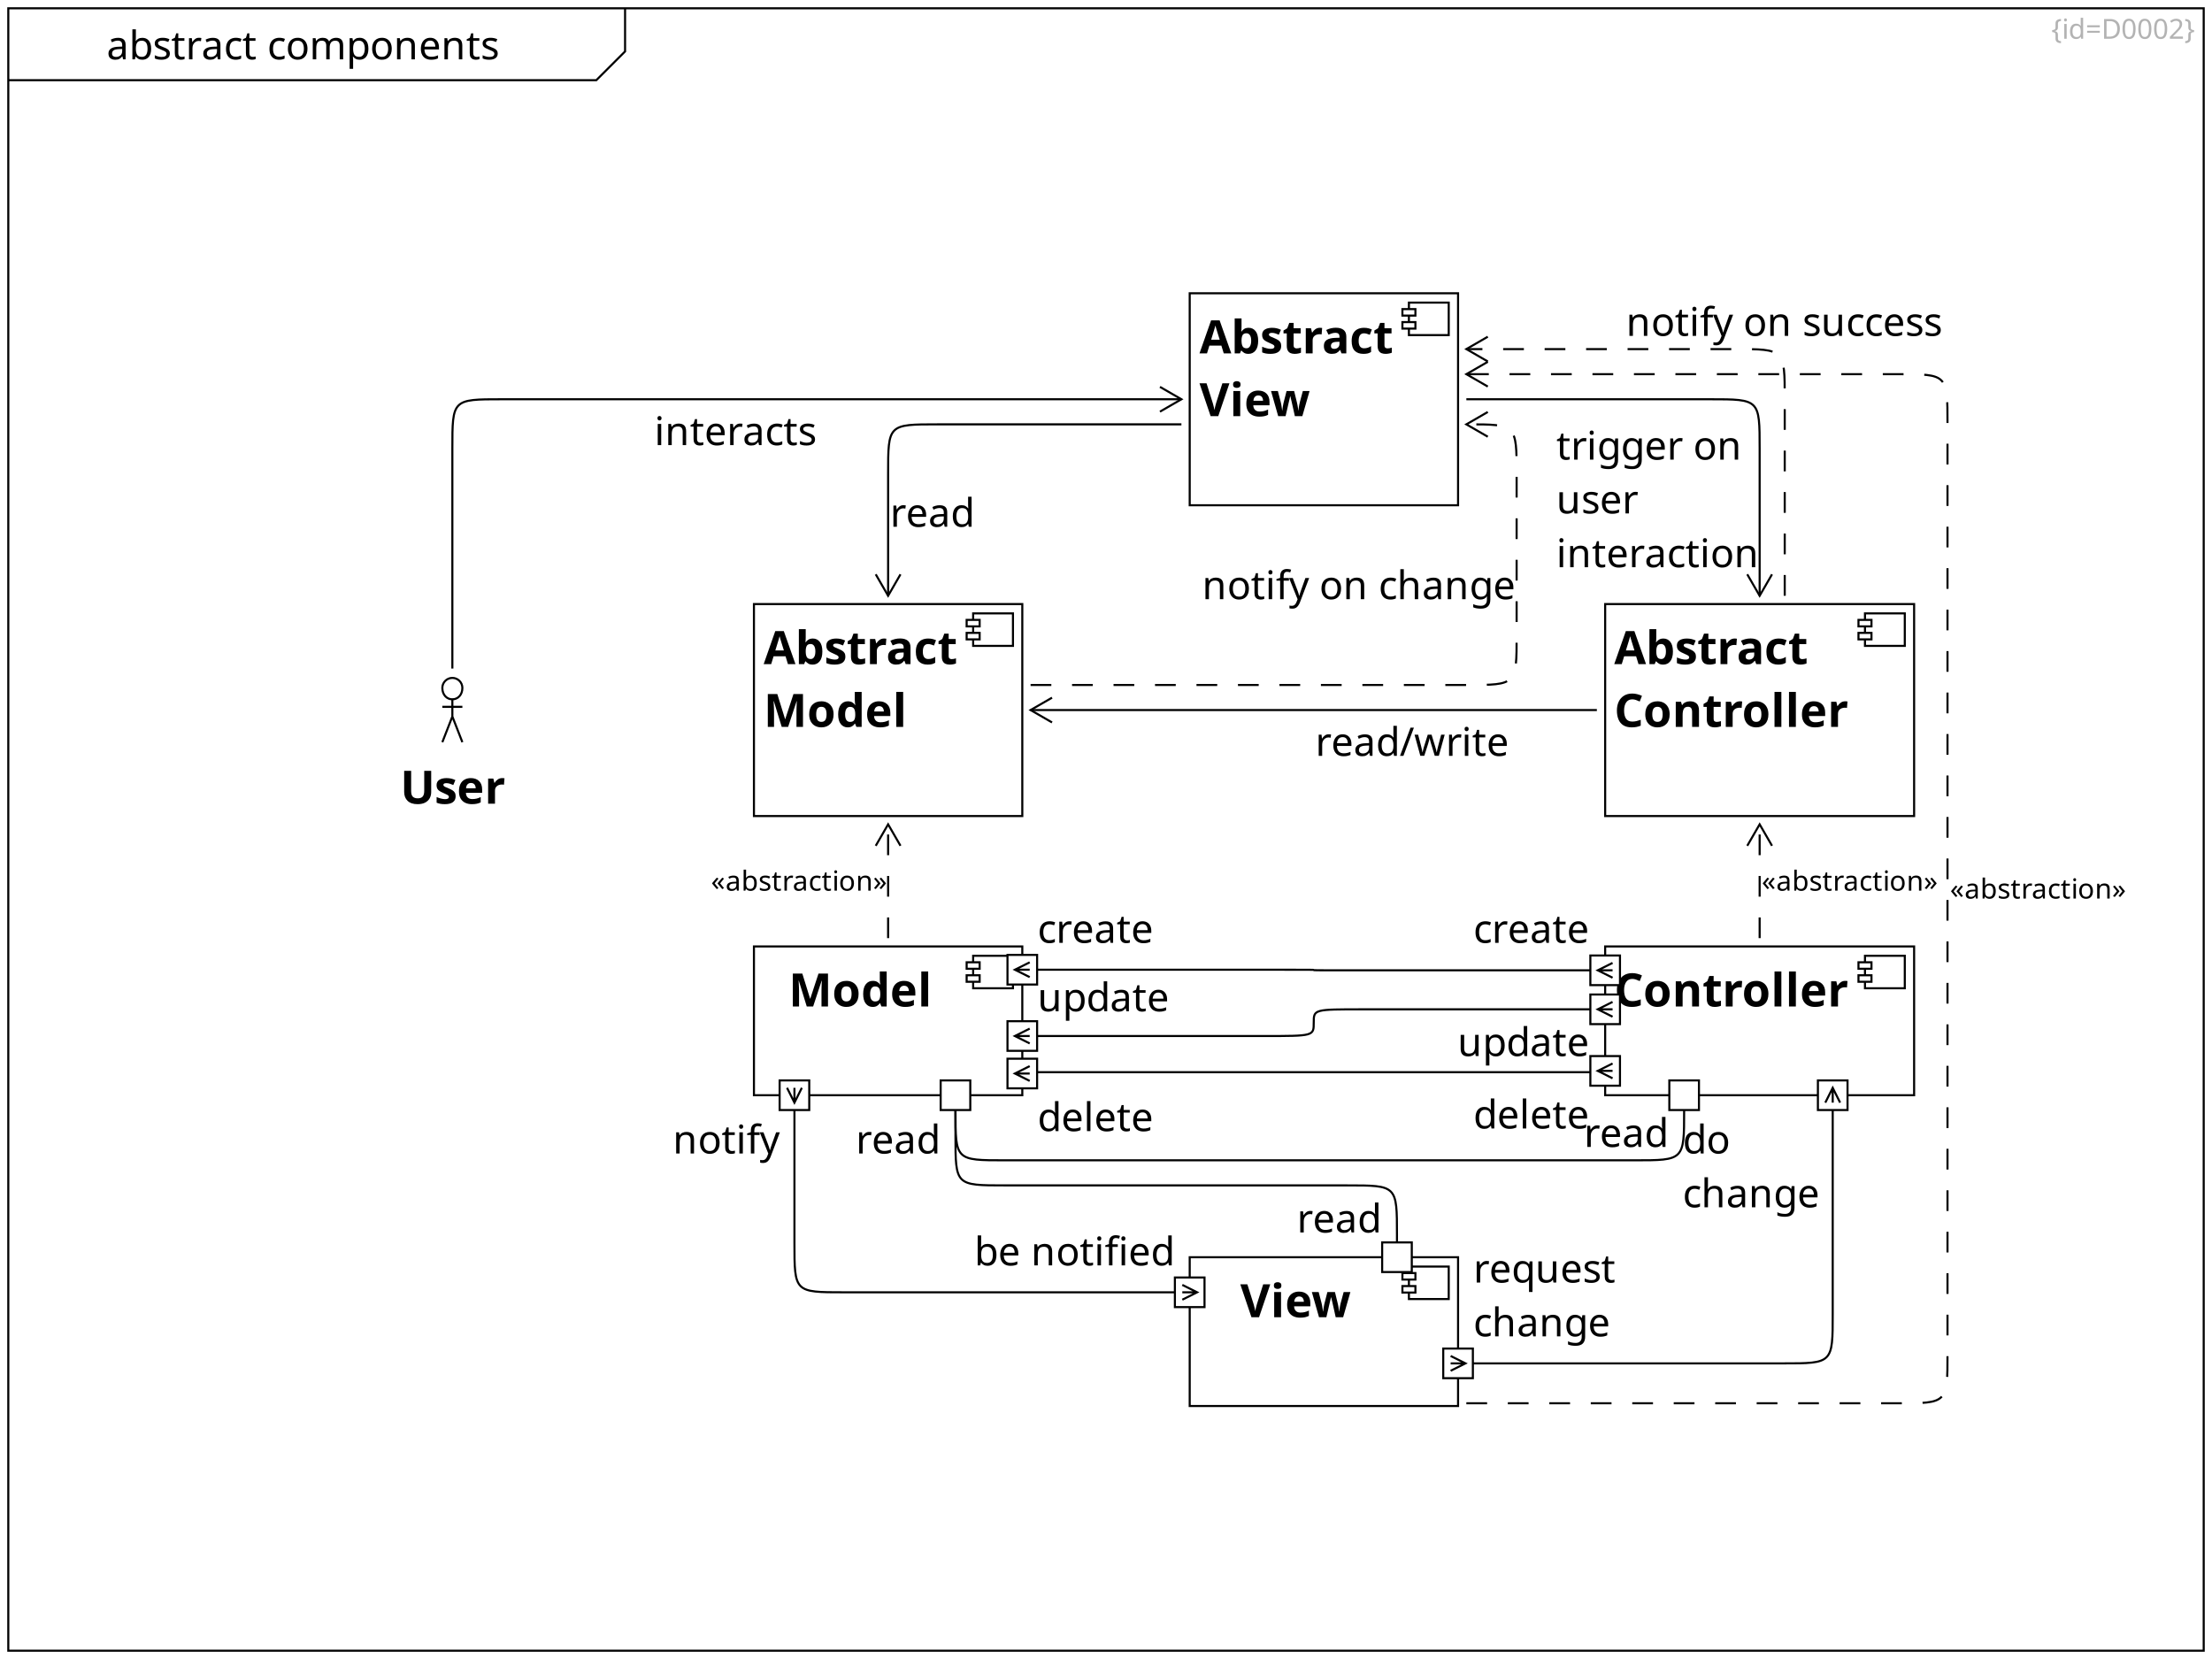 <?xml version="1.0" encoding="UTF-8"?>
<svg xmlns="http://www.w3.org/2000/svg" xmlns:xlink="http://www.w3.org/1999/xlink" width="1680" height="1260" viewBox="0 0 1680 1260">
<defs>
<g>
<g id="glyph-0-0">
<path d="M 8.641 -16.344 C 10.598 -16.344 12.047 -15.91 12.984 -15.047 C 13.93 -14.191 14.406 -12.828 14.406 -10.953 L 14.406 0 L 12.484 0 L 11.969 -2.281 L 11.844 -2.281 C 11.145 -1.395 10.41 -0.742 9.641 -0.328 C 8.867 0.086 7.805 0.297 6.453 0.297 C 4.992 0.297 3.781 -0.086 2.812 -0.859 C 1.852 -1.629 1.375 -2.832 1.375 -4.469 C 1.375 -6.07 2.004 -7.305 3.266 -8.172 C 4.523 -9.047 6.469 -9.52 9.094 -9.594 L 11.812 -9.688 L 11.812 -10.656 C 11.812 -11.988 11.52 -12.914 10.938 -13.438 C 10.363 -13.957 9.547 -14.219 8.484 -14.219 C 7.648 -14.219 6.852 -14.094 6.094 -13.844 C 5.332 -13.594 4.617 -13.305 3.953 -12.984 L 3.156 -14.969 C 3.852 -15.352 4.68 -15.676 5.641 -15.938 C 6.598 -16.207 7.598 -16.344 8.641 -16.344 Z M 9.422 -7.766 C 7.422 -7.691 6.035 -7.375 5.266 -6.812 C 4.492 -6.25 4.109 -5.457 4.109 -4.438 C 4.109 -3.539 4.383 -2.879 4.938 -2.453 C 5.488 -2.035 6.191 -1.828 7.047 -1.828 C 8.41 -1.828 9.539 -2.203 10.438 -2.953 C 11.344 -3.703 11.797 -4.859 11.797 -6.422 L 11.797 -7.859 Z M 9.422 -7.766 "/>
</g>
<g id="glyph-0-1">
<path d="M 5.188 -17.25 C 5.188 -16.57 5.172 -15.938 5.141 -15.344 C 5.109 -14.75 5.078 -14.285 5.047 -13.953 L 5.188 -13.953 C 5.645 -14.629 6.273 -15.195 7.078 -15.656 C 7.879 -16.113 8.91 -16.344 10.172 -16.344 C 12.172 -16.344 13.773 -15.648 14.984 -14.266 C 16.191 -12.879 16.797 -10.805 16.797 -8.047 C 16.797 -5.285 16.188 -3.203 14.969 -1.797 C 13.75 -0.398 12.148 0.297 10.172 0.297 C 8.91 0.297 7.879 0.066 7.078 -0.391 C 6.273 -0.848 5.645 -1.398 5.188 -2.047 L 4.984 -2.047 L 4.438 0 L 2.547 0 L 2.547 -22.797 L 5.188 -22.797 Z M 9.719 -14.156 C 8.02 -14.156 6.836 -13.664 6.172 -12.688 C 5.516 -11.707 5.188 -10.188 5.188 -8.125 L 5.188 -8.016 C 5.188 -6.035 5.508 -4.52 6.156 -3.469 C 6.812 -2.414 8.02 -1.891 9.781 -1.891 C 11.219 -1.891 12.289 -2.414 13 -3.469 C 13.707 -4.531 14.062 -6.062 14.062 -8.062 C 14.062 -12.125 12.613 -14.156 9.719 -14.156 Z M 9.719 -14.156 "/>
</g>
<g id="glyph-0-2">
<path d="M 13.016 -4.438 C 13.016 -2.875 12.438 -1.691 11.281 -0.891 C 10.125 -0.098 8.562 0.297 6.594 0.297 C 5.477 0.297 4.516 0.207 3.703 0.031 C 2.891 -0.145 2.176 -0.395 1.562 -0.719 L 1.562 -3.125 C 2.195 -2.801 2.969 -2.504 3.875 -2.234 C 4.789 -1.961 5.719 -1.828 6.656 -1.828 C 8 -1.828 8.969 -2.039 9.562 -2.469 C 10.164 -2.906 10.469 -3.484 10.469 -4.203 C 10.469 -4.598 10.359 -4.957 10.141 -5.281 C 9.922 -5.602 9.523 -5.922 8.953 -6.234 C 8.379 -6.555 7.566 -6.914 6.516 -7.312 C 5.473 -7.719 4.582 -8.117 3.844 -8.516 C 3.102 -8.922 2.531 -9.398 2.125 -9.953 C 1.727 -10.516 1.531 -11.238 1.531 -12.125 C 1.531 -13.477 2.082 -14.523 3.188 -15.266 C 4.301 -16.004 5.758 -16.375 7.562 -16.375 C 8.539 -16.375 9.453 -16.281 10.297 -16.094 C 11.148 -15.906 11.945 -15.641 12.688 -15.297 L 11.797 -13.203 C 11.109 -13.484 10.395 -13.723 9.656 -13.922 C 8.914 -14.117 8.156 -14.219 7.375 -14.219 C 6.301 -14.219 5.477 -14.039 4.906 -13.688 C 4.332 -13.344 4.047 -12.867 4.047 -12.266 C 4.047 -11.828 4.176 -11.453 4.438 -11.141 C 4.695 -10.836 5.129 -10.539 5.734 -10.25 C 6.348 -9.957 7.164 -9.609 8.188 -9.203 C 9.207 -8.828 10.078 -8.438 10.797 -8.031 C 11.516 -7.633 12.062 -7.148 12.438 -6.578 C 12.82 -6.016 13.016 -5.301 13.016 -4.438 Z M 13.016 -4.438 "/>
</g>
<g id="glyph-0-3">
<path d="M 7.922 -1.859 C 8.316 -1.859 8.723 -1.891 9.141 -1.953 C 9.566 -2.023 9.91 -2.102 10.172 -2.188 L 10.172 -0.188 C 9.891 -0.039 9.488 0.07 8.969 0.156 C 8.445 0.25 7.945 0.297 7.469 0.297 C 6.625 0.297 5.848 0.152 5.141 -0.125 C 4.43 -0.414 3.859 -0.922 3.422 -1.641 C 2.984 -2.367 2.766 -3.383 2.766 -4.688 L 2.766 -14.047 L 0.484 -14.047 L 0.484 -15.297 L 2.797 -16.344 L 3.844 -19.766 L 5.406 -19.766 L 5.406 -16.078 L 10.047 -16.078 L 10.047 -14.047 L 5.406 -14.047 L 5.406 -4.734 C 5.406 -3.754 5.641 -3.031 6.109 -2.562 C 6.578 -2.094 7.18 -1.859 7.922 -1.859 Z M 7.922 -1.859 "/>
</g>
<g id="glyph-0-4">
<path d="M 10.047 -16.375 C 10.348 -16.375 10.672 -16.359 11.016 -16.328 C 11.367 -16.305 11.676 -16.266 11.938 -16.203 L 11.609 -13.766 C 11.348 -13.828 11.062 -13.879 10.75 -13.922 C 10.445 -13.961 10.156 -13.984 9.875 -13.984 C 9.051 -13.984 8.281 -13.754 7.562 -13.297 C 6.844 -12.848 6.266 -12.219 5.828 -11.406 C 5.398 -10.602 5.188 -9.66 5.188 -8.578 L 5.188 0 L 2.547 0 L 2.547 -16.078 L 4.703 -16.078 L 5.016 -13.141 L 5.125 -13.141 C 5.645 -14.016 6.316 -14.77 7.141 -15.406 C 7.961 -16.051 8.93 -16.375 10.047 -16.375 Z M 10.047 -16.375 "/>
</g>
<g id="glyph-0-5">
<path d="M 9 0.297 C 7.582 0.297 6.316 0.008 5.203 -0.562 C 4.098 -1.145 3.227 -2.047 2.594 -3.266 C 1.969 -4.484 1.656 -6.047 1.656 -7.953 C 1.656 -9.93 1.984 -11.539 2.641 -12.781 C 3.297 -14.02 4.188 -14.926 5.312 -15.5 C 6.445 -16.082 7.738 -16.375 9.188 -16.375 C 10 -16.375 10.785 -16.289 11.547 -16.125 C 12.305 -15.957 12.926 -15.754 13.406 -15.516 L 12.594 -13.312 C 12.113 -13.5 11.551 -13.672 10.906 -13.828 C 10.27 -13.984 9.676 -14.062 9.125 -14.062 C 5.957 -14.062 4.375 -12.035 4.375 -7.984 C 4.375 -6.035 4.758 -4.547 5.531 -3.516 C 6.301 -2.492 7.445 -1.984 8.969 -1.984 C 9.852 -1.984 10.629 -2.07 11.297 -2.25 C 11.961 -2.426 12.578 -2.645 13.141 -2.906 L 13.141 -0.562 C 12.598 -0.289 12 -0.082 11.344 0.062 C 10.695 0.219 9.914 0.297 9 0.297 Z M 9 0.297 "/>
</g>
<g id="glyph-0-6">
</g>
<g id="glyph-0-7">
<path d="M 16.531 -8.062 C 16.531 -5.406 15.852 -3.348 14.5 -1.891 C 13.156 -0.43 11.332 0.297 9.031 0.297 C 7.613 0.297 6.348 -0.023 5.234 -0.672 C 4.117 -1.328 3.242 -2.281 2.609 -3.531 C 1.973 -4.781 1.656 -6.289 1.656 -8.062 C 1.656 -10.727 2.32 -12.781 3.656 -14.219 C 5 -15.656 6.82 -16.375 9.125 -16.375 C 10.582 -16.375 11.863 -16.051 12.969 -15.406 C 14.082 -14.758 14.953 -13.816 15.578 -12.578 C 16.211 -11.348 16.531 -9.844 16.531 -8.062 Z M 4.375 -8.062 C 4.375 -6.164 4.75 -4.66 5.5 -3.547 C 6.25 -2.441 7.445 -1.891 9.094 -1.891 C 10.707 -1.891 11.895 -2.441 12.656 -3.547 C 13.414 -4.66 13.797 -6.164 13.797 -8.062 C 13.797 -9.969 13.414 -11.457 12.656 -12.531 C 11.895 -13.613 10.695 -14.156 9.062 -14.156 C 7.414 -14.156 6.223 -13.613 5.484 -12.531 C 4.742 -11.457 4.375 -9.969 4.375 -8.062 Z M 4.375 -8.062 "/>
</g>
<g id="glyph-0-8">
<path d="M 20.188 -16.375 C 22.008 -16.375 23.367 -15.91 24.266 -14.984 C 25.172 -14.055 25.625 -12.551 25.625 -10.469 L 25.625 0 L 23.016 0 L 23.016 -10.344 C 23.016 -12.883 21.922 -14.156 19.734 -14.156 C 18.18 -14.156 17.066 -13.703 16.391 -12.797 C 15.723 -11.898 15.391 -10.594 15.391 -8.875 L 15.391 0 L 12.781 0 L 12.781 -10.344 C 12.781 -12.883 11.68 -14.156 9.484 -14.156 C 7.859 -14.156 6.734 -13.656 6.109 -12.656 C 5.492 -11.656 5.188 -10.219 5.188 -8.344 L 5.188 0 L 2.547 0 L 2.547 -16.078 L 4.688 -16.078 L 5.062 -13.891 L 5.219 -13.891 C 5.719 -14.734 6.391 -15.359 7.234 -15.766 C 8.086 -16.172 8.992 -16.375 9.953 -16.375 C 12.473 -16.375 14.113 -15.477 14.875 -13.688 L 15.031 -13.688 C 15.57 -14.602 16.305 -15.281 17.234 -15.719 C 18.16 -16.156 19.145 -16.375 20.188 -16.375 Z M 20.188 -16.375 "/>
</g>
<g id="glyph-0-9">
<path d="M 10.203 -16.375 C 12.18 -16.375 13.773 -15.68 14.984 -14.297 C 16.191 -12.922 16.797 -10.844 16.797 -8.062 C 16.797 -5.32 16.191 -3.242 14.984 -1.828 C 13.773 -0.41 12.172 0.297 10.172 0.297 C 8.93 0.297 7.906 0.059 7.094 -0.406 C 6.281 -0.875 5.645 -1.422 5.188 -2.047 L 5.016 -2.047 C 5.047 -1.703 5.082 -1.27 5.125 -0.75 C 5.164 -0.227 5.188 0.219 5.188 0.594 L 5.188 7.203 L 2.547 7.203 L 2.547 -16.078 L 4.703 -16.078 L 5.062 -13.891 L 5.188 -13.891 C 5.664 -14.586 6.297 -15.176 7.078 -15.656 C 7.859 -16.133 8.898 -16.375 10.203 -16.375 Z M 9.719 -14.156 C 8.082 -14.156 6.926 -13.695 6.25 -12.781 C 5.582 -11.863 5.227 -10.461 5.188 -8.578 L 5.188 -8.062 C 5.188 -6.082 5.508 -4.555 6.156 -3.484 C 6.812 -2.422 8.02 -1.891 9.781 -1.891 C 10.758 -1.891 11.562 -2.16 12.188 -2.703 C 12.82 -3.242 13.289 -3.977 13.594 -4.906 C 13.906 -5.832 14.062 -6.895 14.062 -8.094 C 14.062 -9.938 13.707 -11.406 13 -12.5 C 12.289 -13.602 11.195 -14.156 9.719 -14.156 Z M 9.719 -14.156 "/>
</g>
<g id="glyph-0-10">
<path d="M 10.297 -16.375 C 12.211 -16.375 13.66 -15.91 14.641 -14.984 C 15.617 -14.055 16.109 -12.551 16.109 -10.469 L 16.109 0 L 13.5 0 L 13.5 -10.297 C 13.5 -12.867 12.301 -14.156 9.906 -14.156 C 8.125 -14.156 6.891 -13.656 6.203 -12.656 C 5.523 -11.656 5.188 -10.219 5.188 -8.344 L 5.188 0 L 2.547 0 L 2.547 -16.078 L 4.688 -16.078 L 5.062 -13.891 L 5.219 -13.891 C 5.738 -14.734 6.457 -15.359 7.375 -15.766 C 8.301 -16.172 9.273 -16.375 10.297 -16.375 Z M 10.297 -16.375 "/>
</g>
<g id="glyph-0-11">
<path d="M 8.766 -16.375 C 10.141 -16.375 11.32 -16.07 12.312 -15.469 C 13.301 -14.875 14.062 -14.031 14.594 -12.938 C 15.125 -11.852 15.391 -10.582 15.391 -9.125 L 15.391 -7.531 L 4.375 -7.531 C 4.414 -5.707 4.879 -4.32 5.766 -3.375 C 6.66 -2.426 7.91 -1.953 9.516 -1.953 C 10.535 -1.953 11.438 -2.047 12.219 -2.234 C 13.008 -2.422 13.828 -2.695 14.672 -3.062 L 14.672 -0.75 C 13.848 -0.383 13.035 -0.117 12.234 0.047 C 11.441 0.211 10.492 0.297 9.391 0.297 C 7.867 0.297 6.52 -0.008 5.344 -0.625 C 4.176 -1.25 3.27 -2.176 2.625 -3.406 C 1.977 -4.633 1.656 -6.141 1.656 -7.922 C 1.656 -9.68 1.945 -11.191 2.531 -12.453 C 3.125 -13.711 3.953 -14.68 5.016 -15.359 C 6.086 -16.035 7.336 -16.375 8.766 -16.375 Z M 8.734 -14.219 C 7.473 -14.219 6.477 -13.812 5.75 -13 C 5.02 -12.195 4.582 -11.07 4.438 -9.625 L 12.625 -9.625 C 12.602 -10.988 12.281 -12.094 11.656 -12.938 C 11.039 -13.789 10.066 -14.219 8.734 -14.219 Z M 8.734 -14.219 "/>
</g>
<g id="glyph-0-12">
<path d="M 8.25 0.297 C 6.25 0.297 4.648 -0.395 3.453 -1.781 C 2.254 -3.176 1.656 -5.254 1.656 -8.016 C 1.656 -10.773 2.258 -12.859 3.469 -14.266 C 4.676 -15.672 6.281 -16.375 8.281 -16.375 C 9.52 -16.375 10.535 -16.145 11.328 -15.688 C 12.117 -15.227 12.766 -14.672 13.266 -14.016 L 13.438 -14.016 C 13.414 -14.273 13.379 -14.66 13.328 -15.172 C 13.285 -15.68 13.266 -16.082 13.266 -16.375 L 13.266 -22.797 L 15.906 -22.797 L 15.906 0 L 13.766 0 L 13.375 -2.156 L 13.266 -2.156 C 12.785 -1.477 12.145 -0.898 11.344 -0.422 C 10.539 0.055 9.508 0.297 8.25 0.297 Z M 8.672 -1.891 C 10.367 -1.891 11.562 -2.352 12.25 -3.281 C 12.945 -4.219 13.297 -5.625 13.297 -7.5 L 13.297 -7.984 C 13.297 -9.984 12.961 -11.516 12.297 -12.578 C 11.641 -13.648 10.422 -14.188 8.641 -14.188 C 7.223 -14.188 6.156 -13.617 5.438 -12.484 C 4.727 -11.359 4.375 -9.848 4.375 -7.953 C 4.375 -6.023 4.727 -4.531 5.438 -3.469 C 6.156 -2.414 7.234 -1.891 8.672 -1.891 Z M 8.672 -1.891 "/>
</g>
<g id="glyph-0-13">
<path d="M 5.188 0 L 2.547 0 L 2.547 -22.797 L 5.188 -22.797 Z M 5.188 0 "/>
</g>
<g id="glyph-0-14">
<path d="M 13.266 0.328 C 13.266 -0.023 13.27 -0.441 13.281 -0.922 C 13.301 -1.41 13.344 -1.82 13.406 -2.156 L 13.234 -2.156 C 12.773 -1.477 12.141 -0.898 11.328 -0.422 C 10.516 0.055 9.469 0.297 8.188 0.297 C 6.25 0.297 4.676 -0.395 3.469 -1.781 C 2.258 -3.176 1.656 -5.254 1.656 -8.016 C 1.656 -10.773 2.27 -12.859 3.5 -14.266 C 4.727 -15.672 6.32 -16.375 8.281 -16.375 C 9.539 -16.375 10.566 -16.133 11.359 -15.656 C 12.16 -15.176 12.805 -14.586 13.297 -13.891 L 13.406 -13.891 L 13.797 -16.078 L 15.906 -16.078 L 15.906 7.203 L 13.266 7.203 Z M 8.703 -1.891 C 10.359 -1.891 11.531 -2.344 12.219 -3.25 C 12.914 -4.164 13.273 -5.562 13.297 -7.438 L 13.297 -7.984 C 13.297 -10.023 12.953 -11.566 12.266 -12.609 C 11.586 -13.66 10.379 -14.188 8.641 -14.188 C 7.203 -14.188 6.129 -13.617 5.422 -12.484 C 4.723 -11.359 4.375 -9.848 4.375 -7.953 C 4.375 -6.047 4.727 -4.555 5.438 -3.484 C 6.156 -2.422 7.242 -1.891 8.703 -1.891 Z M 8.703 -1.891 "/>
</g>
<g id="glyph-0-15">
<path d="M 15.984 -16.078 L 15.984 0 L 13.828 0 L 13.438 -2.125 L 13.312 -2.125 C 12.801 -1.289 12.082 -0.676 11.156 -0.281 C 10.238 0.102 9.258 0.297 8.219 0.297 C 6.281 0.297 4.82 -0.164 3.844 -1.094 C 2.863 -2.02 2.375 -3.504 2.375 -5.547 L 2.375 -16.078 L 5.047 -16.078 L 5.047 -5.734 C 5.047 -3.172 6.234 -1.891 8.609 -1.891 C 10.391 -1.891 11.625 -2.391 12.312 -3.391 C 13 -4.391 13.344 -5.828 13.344 -7.703 L 13.344 -16.078 Z M 15.984 -16.078 "/>
</g>
<g id="glyph-0-16">
<path d="M 5.188 -16.109 C 5.188 -15.305 5.141 -14.555 5.047 -13.859 L 5.219 -13.859 C 5.738 -14.68 6.441 -15.301 7.328 -15.719 C 8.223 -16.133 9.191 -16.344 10.234 -16.344 C 12.191 -16.344 13.66 -15.879 14.641 -14.953 C 15.617 -14.023 16.109 -12.531 16.109 -10.469 L 16.109 0 L 13.5 0 L 13.5 -10.297 C 13.5 -12.867 12.301 -14.156 9.906 -14.156 C 8.102 -14.156 6.863 -13.648 6.188 -12.641 C 5.52 -11.629 5.188 -10.188 5.188 -8.312 L 5.188 0 L 2.547 0 L 2.547 -22.797 L 5.188 -22.797 Z M 5.188 -16.109 "/>
</g>
<g id="glyph-0-17">
<path d="M 8.25 -16.375 C 9.312 -16.375 10.266 -16.176 11.109 -15.781 C 11.961 -15.383 12.691 -14.773 13.297 -13.953 L 13.438 -13.953 L 13.797 -16.078 L 15.906 -16.078 L 15.906 0.266 C 15.906 2.566 15.316 4.297 14.141 5.453 C 12.973 6.617 11.16 7.203 8.703 7.203 C 6.336 7.203 4.406 6.863 2.906 6.188 L 2.906 3.75 C 4.488 4.594 6.469 5.016 8.844 5.016 C 10.227 5.016 11.316 4.609 12.109 3.797 C 12.898 2.984 13.297 1.879 13.297 0.484 L 13.297 -0.156 C 13.297 -0.395 13.301 -0.738 13.312 -1.188 C 13.332 -1.633 13.352 -1.945 13.375 -2.125 L 13.266 -2.125 C 12.18 -0.508 10.52 0.297 8.281 0.297 C 6.195 0.297 4.57 -0.43 3.406 -1.891 C 2.238 -3.348 1.656 -5.391 1.656 -8.016 C 1.656 -10.566 2.238 -12.598 3.406 -14.109 C 4.57 -15.617 6.188 -16.375 8.25 -16.375 Z M 8.609 -14.156 C 7.266 -14.156 6.223 -13.617 5.484 -12.547 C 4.742 -11.484 4.375 -9.961 4.375 -7.984 C 4.375 -6.004 4.738 -4.488 5.469 -3.438 C 6.195 -2.383 7.266 -1.859 8.672 -1.859 C 10.285 -1.859 11.461 -2.289 12.203 -3.156 C 12.941 -4.031 13.312 -5.438 13.312 -7.375 L 13.312 -8.016 C 13.312 -10.211 12.93 -11.785 12.172 -12.734 C 11.422 -13.68 10.234 -14.156 8.609 -14.156 Z M 8.609 -14.156 "/>
</g>
<g id="glyph-0-18">
<path d="M 3.906 -22.109 C 4.301 -22.109 4.656 -21.973 4.969 -21.703 C 5.281 -21.43 5.438 -21.008 5.438 -20.438 C 5.438 -19.875 5.281 -19.453 4.969 -19.172 C 4.656 -18.891 4.301 -18.75 3.906 -18.75 C 3.457 -18.75 3.082 -18.891 2.781 -19.172 C 2.488 -19.453 2.344 -19.875 2.344 -20.438 C 2.344 -21.008 2.488 -21.43 2.781 -21.703 C 3.082 -21.973 3.457 -22.109 3.906 -22.109 Z M 5.188 -16.078 L 5.188 0 L 2.547 0 L 2.547 -16.078 Z M 5.188 -16.078 "/>
</g>
<g id="glyph-0-19">
<path d="M 9.953 -14.047 L 5.906 -14.047 L 5.906 0 L 3.266 0 L 3.266 -14.047 L 0.453 -14.047 L 0.453 -15.266 L 3.266 -16.172 L 3.266 -17.094 C 3.266 -19.176 3.723 -20.672 4.641 -21.578 C 5.566 -22.492 6.848 -22.953 8.484 -22.953 C 9.129 -22.953 9.719 -22.895 10.25 -22.781 C 10.781 -22.676 11.234 -22.551 11.609 -22.406 L 10.922 -20.344 C 10.598 -20.438 10.227 -20.535 9.812 -20.641 C 9.395 -20.742 8.961 -20.797 8.516 -20.797 C 7.641 -20.797 6.984 -20.5 6.547 -19.906 C 6.117 -19.312 5.906 -18.383 5.906 -17.125 L 5.906 -16.078 L 9.953 -16.078 Z M 14.219 -22.109 C 14.613 -22.109 14.969 -21.973 15.281 -21.703 C 15.594 -21.43 15.75 -21.008 15.75 -20.438 C 15.75 -19.875 15.594 -19.453 15.281 -19.172 C 14.969 -18.891 14.613 -18.75 14.219 -18.75 C 13.77 -18.75 13.395 -18.891 13.094 -19.172 C 12.801 -19.453 12.656 -19.875 12.656 -20.438 C 12.656 -21.008 12.801 -21.43 13.094 -21.703 C 13.395 -21.973 13.77 -22.109 14.219 -22.109 Z M 15.5 -16.078 L 15.5 0 L 12.859 0 L 12.859 -16.078 Z M 15.5 -16.078 "/>
</g>
<g id="glyph-0-20">
<path d="M 9.953 -14.047 L 5.906 -14.047 L 5.906 0 L 3.266 0 L 3.266 -14.047 L 0.453 -14.047 L 0.453 -15.266 L 3.266 -16.172 L 3.266 -17.094 C 3.266 -19.176 3.723 -20.672 4.641 -21.578 C 5.566 -22.492 6.848 -22.953 8.484 -22.953 C 9.129 -22.953 9.719 -22.895 10.25 -22.781 C 10.781 -22.676 11.234 -22.551 11.609 -22.406 L 10.922 -20.344 C 10.598 -20.438 10.227 -20.535 9.812 -20.641 C 9.395 -20.742 8.961 -20.797 8.516 -20.797 C 7.641 -20.797 6.984 -20.5 6.547 -19.906 C 6.117 -19.312 5.906 -18.383 5.906 -17.125 L 5.906 -16.078 L 9.953 -16.078 Z M 9.953 -14.047 "/>
</g>
<g id="glyph-0-21">
<path d="M 0.031 -16.078 L 2.844 -16.078 L 6.328 -6.938 C 6.629 -6.133 6.898 -5.367 7.141 -4.641 C 7.379 -3.91 7.562 -3.211 7.688 -2.547 L 7.797 -2.547 C 7.922 -3.047 8.113 -3.703 8.375 -4.516 C 8.633 -5.328 8.906 -6.141 9.188 -6.953 L 12.453 -16.078 L 15.297 -16.078 L 8.375 2.219 C 7.812 3.738 7.082 4.945 6.188 5.844 C 5.301 6.75 4.078 7.203 2.516 7.203 C 2.035 7.203 1.613 7.176 1.25 7.125 C 0.895 7.07 0.586 7.016 0.328 6.953 L 0.328 4.859 C 0.547 4.898 0.812 4.941 1.125 4.984 C 1.438 5.023 1.758 5.047 2.094 5.047 C 3.02 5.047 3.766 4.785 4.328 4.266 C 4.898 3.742 5.348 3.051 5.672 2.188 L 6.516 0.062 Z M 0.031 -16.078 "/>
</g>
<g id="glyph-0-22">
<path d="M 10.859 -21.422 L 2.875 0 L 0.297 0 L 8.281 -21.422 Z M 10.859 -21.422 "/>
</g>
<g id="glyph-0-23">
<path d="M 12.938 -9.094 C 12.676 -9.906 12.445 -10.707 12.25 -11.5 C 12.062 -12.289 11.914 -12.906 11.812 -13.344 L 11.703 -13.344 C 11.617 -12.906 11.488 -12.289 11.312 -11.5 C 11.133 -10.707 10.906 -9.895 10.625 -9.062 L 7.734 -0.031 L 4.734 -0.031 L 0.328 -16.109 L 3.062 -16.109 L 5.281 -7.531 C 5.5 -6.664 5.707 -5.789 5.906 -4.906 C 6.102 -4.031 6.242 -3.305 6.328 -2.734 L 6.453 -2.734 C 6.523 -3.066 6.617 -3.484 6.734 -3.984 C 6.848 -4.484 6.973 -5.008 7.109 -5.562 C 7.242 -6.113 7.383 -6.609 7.531 -7.047 L 10.375 -16.109 L 13.266 -16.109 L 16.016 -7.047 C 16.234 -6.367 16.445 -5.629 16.656 -4.828 C 16.875 -4.023 17.02 -3.336 17.094 -2.766 L 17.219 -2.766 C 17.281 -3.266 17.414 -3.953 17.625 -4.828 C 17.832 -5.711 18.055 -6.613 18.297 -7.531 L 20.547 -16.109 L 23.25 -16.109 L 18.781 -0.031 L 15.688 -0.031 Z M 12.938 -9.094 "/>
</g>
<g id="glyph-1-0">
<path d="M 7.312 3.312 C 6.02 3.301 5.004 3.02 4.266 2.469 C 3.523 1.926 3.156 1.098 3.156 -0.016 L 3.156 -3.109 C 3.156 -3.816 2.93 -4.32 2.484 -4.625 C 2.047 -4.926 1.414 -5.078 0.594 -5.078 L 0.594 -6.609 C 1.414 -6.629 2.047 -6.785 2.484 -7.078 C 2.93 -7.367 3.156 -7.863 3.156 -8.562 L 3.156 -11.672 C 3.156 -12.797 3.535 -13.629 4.297 -14.172 C 5.066 -14.723 6.07 -15 7.312 -15 L 7.312 -13.484 C 6.582 -13.473 6.008 -13.312 5.594 -13 C 5.188 -12.688 4.984 -12.191 4.984 -11.516 L 4.984 -8.484 C 4.984 -7.047 4.219 -6.191 2.688 -5.922 L 2.688 -5.797 C 4.219 -5.523 4.984 -4.672 4.984 -3.234 L 4.984 -0.141 C 4.984 0.535 5.18 1.023 5.578 1.328 C 5.984 1.629 6.562 1.789 7.312 1.812 Z M 7.312 3.312 "/>
</g>
<g id="glyph-1-1">
<path d="M 2.734 -15.484 C 3.016 -15.484 3.258 -15.383 3.469 -15.188 C 3.688 -15 3.797 -14.703 3.797 -14.297 C 3.797 -13.91 3.688 -13.617 3.469 -13.422 C 3.258 -13.223 3.016 -13.125 2.734 -13.125 C 2.422 -13.125 2.16 -13.223 1.953 -13.422 C 1.742 -13.617 1.641 -13.91 1.641 -14.297 C 1.641 -14.703 1.742 -15 1.953 -15.188 C 2.16 -15.383 2.422 -15.484 2.734 -15.484 Z M 3.641 -11.25 L 3.641 0 L 1.781 0 L 1.781 -11.25 Z M 3.641 -11.25 "/>
</g>
<g id="glyph-1-2">
<path d="M 5.781 0.203 C 4.375 0.203 3.25 -0.281 2.406 -1.25 C 1.57 -2.219 1.156 -3.672 1.156 -5.609 C 1.156 -7.535 1.578 -8.992 2.422 -9.984 C 3.273 -10.973 4.398 -11.469 5.797 -11.469 C 6.66 -11.469 7.367 -11.305 7.922 -10.984 C 8.473 -10.66 8.926 -10.27 9.281 -9.812 L 9.406 -9.812 C 9.395 -9.988 9.367 -10.254 9.328 -10.609 C 9.297 -10.973 9.281 -11.258 9.281 -11.469 L 9.281 -15.953 L 11.125 -15.953 L 11.125 0 L 9.641 0 L 9.359 -1.516 L 9.281 -1.516 C 8.945 -1.035 8.5 -0.629 7.938 -0.297 C 7.375 0.035 6.656 0.203 5.781 0.203 Z M 6.062 -1.328 C 7.258 -1.328 8.098 -1.648 8.578 -2.297 C 9.055 -2.953 9.297 -3.938 9.297 -5.25 L 9.297 -5.594 C 9.297 -6.988 9.066 -8.062 8.609 -8.812 C 8.148 -9.562 7.297 -9.938 6.047 -9.938 C 5.055 -9.938 4.312 -9.539 3.812 -8.75 C 3.312 -7.957 3.062 -6.895 3.062 -5.562 C 3.062 -4.219 3.312 -3.176 3.812 -2.438 C 4.312 -1.695 5.062 -1.328 6.062 -1.328 Z M 6.062 -1.328 "/>
</g>
<g id="glyph-1-3">
<path d="M 1.172 -8.734 L 1.172 -10.234 L 10.797 -10.234 L 10.797 -8.734 Z M 1.172 -4.562 L 1.172 -6.047 L 10.797 -6.047 L 10.797 -4.562 Z M 1.172 -4.562 "/>
</g>
<g id="glyph-1-4">
<path d="M 14.047 -7.641 C 14.047 -5.109 13.352 -3.203 11.969 -1.922 C 10.594 -0.641 8.676 0 6.219 0 L 2.031 0 L 2.031 -15 L 6.656 -15 C 8.164 -15 9.473 -14.719 10.578 -14.156 C 11.691 -13.594 12.547 -12.77 13.141 -11.688 C 13.742 -10.602 14.047 -9.254 14.047 -7.641 Z M 12.047 -7.578 C 12.047 -9.578 11.551 -11.039 10.562 -11.969 C 9.582 -12.906 8.191 -13.375 6.391 -13.375 L 3.922 -13.375 L 3.922 -1.609 L 5.969 -1.609 C 10.02 -1.609 12.047 -3.598 12.047 -7.578 Z M 12.047 -7.578 "/>
</g>
<g id="glyph-1-5">
<path d="M 10.984 -7.516 C 10.984 -5.91 10.812 -4.531 10.469 -3.375 C 10.133 -2.219 9.602 -1.332 8.875 -0.719 C 8.156 -0.102 7.191 0.203 5.984 0.203 C 4.285 0.203 3.035 -0.477 2.234 -1.844 C 1.43 -3.207 1.031 -5.098 1.031 -7.516 C 1.031 -9.141 1.191 -10.523 1.516 -11.672 C 1.848 -12.816 2.379 -13.691 3.109 -14.297 C 3.836 -14.91 4.797 -15.219 5.984 -15.219 C 7.66 -15.219 8.91 -14.539 9.734 -13.188 C 10.566 -11.844 10.984 -9.953 10.984 -7.516 Z M 2.875 -7.516 C 2.875 -5.461 3.109 -3.922 3.578 -2.891 C 4.047 -1.867 4.848 -1.359 5.984 -1.359 C 7.109 -1.359 7.91 -1.863 8.391 -2.875 C 8.867 -3.895 9.109 -5.441 9.109 -7.516 C 9.109 -9.555 8.867 -11.086 8.391 -12.109 C 7.91 -13.141 7.109 -13.656 5.984 -13.656 C 4.848 -13.656 4.047 -13.141 3.578 -12.109 C 3.109 -11.086 2.875 -9.555 2.875 -7.516 Z M 2.875 -7.516 "/>
</g>
<g id="glyph-1-6">
<path d="M 10.922 0 L 1.016 0 L 1.016 -1.531 L 4.938 -5.5 C 5.688 -6.258 6.32 -6.93 6.844 -7.516 C 7.363 -8.109 7.754 -8.688 8.016 -9.25 C 8.285 -9.812 8.422 -10.43 8.422 -11.109 C 8.422 -11.93 8.176 -12.555 7.688 -12.984 C 7.195 -13.41 6.562 -13.625 5.781 -13.625 C 5.051 -13.625 4.41 -13.5 3.859 -13.25 C 3.305 -13 2.738 -12.648 2.156 -12.203 L 1.172 -13.438 C 1.766 -13.926 2.441 -14.344 3.203 -14.688 C 3.961 -15.031 4.82 -15.203 5.781 -15.203 C 7.176 -15.203 8.281 -14.848 9.094 -14.141 C 9.906 -13.43 10.312 -12.457 10.312 -11.219 C 10.312 -10.426 10.148 -9.688 9.828 -9 C 9.504 -8.32 9.055 -7.648 8.484 -6.984 C 7.91 -6.316 7.238 -5.602 6.469 -4.844 L 3.344 -1.766 L 3.344 -1.688 L 10.922 -1.688 Z M 10.922 0 "/>
</g>
<g id="glyph-1-7">
<path d="M 0.672 1.812 C 1.398 1.781 1.969 1.613 2.375 1.312 C 2.789 1.008 3 0.516 3 -0.172 L 3 -3.219 C 3 -4.656 3.766 -5.508 5.297 -5.781 L 5.297 -5.906 C 3.766 -6.164 3 -7.02 3 -8.469 L 3 -11.531 C 3 -12.219 2.797 -12.711 2.391 -13.016 C 1.984 -13.316 1.41 -13.473 0.672 -13.484 L 0.672 -15 C 1.961 -14.977 2.977 -14.691 3.719 -14.141 C 4.457 -13.598 4.828 -12.77 4.828 -11.656 L 4.828 -8.594 C 4.828 -7.875 5.047 -7.363 5.484 -7.062 C 5.93 -6.758 6.566 -6.609 7.391 -6.609 L 7.391 -5.078 C 6.566 -5.066 5.93 -4.91 5.484 -4.609 C 5.047 -4.316 4.828 -3.82 4.828 -3.125 L 4.828 0 C 4.828 1.102 4.441 1.93 3.672 2.484 C 2.898 3.035 1.898 3.312 0.672 3.312 Z M 0.672 1.812 "/>
</g>
<g id="glyph-1-8">
<path d="M 0.844 -5.672 L 4.375 -9.891 L 5.688 -9.141 L 2.75 -5.547 L 5.688 -1.953 L 4.375 -1.172 L 0.844 -5.391 Z M 5 -5.672 L 8.562 -9.891 L 9.875 -9.141 L 6.938 -5.547 L 9.875 -1.953 L 8.562 -1.172 L 5 -5.391 Z M 5 -5.672 "/>
</g>
<g id="glyph-1-9">
<path d="M 6.047 -11.438 C 7.422 -11.438 8.438 -11.133 9.094 -10.531 C 9.75 -9.938 10.078 -8.984 10.078 -7.672 L 10.078 0 L 8.734 0 L 8.375 -1.594 L 8.297 -1.594 C 7.805 -0.977 7.289 -0.523 6.75 -0.234 C 6.207 0.055 5.461 0.203 4.516 0.203 C 3.492 0.203 2.645 -0.062 1.969 -0.594 C 1.301 -1.133 0.969 -1.977 0.969 -3.125 C 0.969 -4.25 1.406 -5.113 2.281 -5.719 C 3.164 -6.332 4.523 -6.664 6.359 -6.719 L 8.281 -6.781 L 8.281 -7.453 C 8.281 -8.391 8.078 -9.039 7.672 -9.406 C 7.266 -9.77 6.688 -9.953 5.938 -9.953 C 5.352 -9.953 4.797 -9.863 4.266 -9.688 C 3.734 -9.508 3.234 -9.312 2.766 -9.094 L 2.203 -10.484 C 2.691 -10.742 3.27 -10.969 3.938 -11.156 C 4.613 -11.344 5.316 -11.438 6.047 -11.438 Z M 6.594 -5.438 C 5.195 -5.383 4.227 -5.16 3.688 -4.766 C 3.145 -4.367 2.875 -3.816 2.875 -3.109 C 2.875 -2.473 3.066 -2.008 3.453 -1.719 C 3.836 -1.426 4.332 -1.281 4.938 -1.281 C 5.883 -1.281 6.672 -1.539 7.297 -2.062 C 7.93 -2.594 8.25 -3.406 8.25 -4.5 L 8.25 -5.5 Z M 6.594 -5.438 "/>
</g>
<g id="glyph-1-10">
<path d="M 3.641 -12.078 C 3.641 -11.598 3.625 -11.148 3.594 -10.734 C 3.57 -10.328 3.551 -10.004 3.531 -9.766 L 3.641 -9.766 C 3.953 -10.242 4.391 -10.641 4.953 -10.953 C 5.516 -11.273 6.238 -11.438 7.125 -11.438 C 8.52 -11.438 9.641 -10.953 10.484 -9.984 C 11.336 -9.016 11.766 -7.562 11.766 -5.625 C 11.766 -3.695 11.336 -2.242 10.484 -1.266 C 9.629 -0.285 8.508 0.203 7.125 0.203 C 6.238 0.203 5.516 0.043 4.953 -0.266 C 4.391 -0.586 3.953 -0.973 3.641 -1.422 L 3.484 -1.422 L 3.109 0 L 1.781 0 L 1.781 -15.953 L 3.641 -15.953 Z M 6.797 -9.906 C 5.609 -9.906 4.785 -9.562 4.328 -8.875 C 3.867 -8.195 3.641 -7.133 3.641 -5.688 L 3.641 -5.609 C 3.641 -4.223 3.863 -3.16 4.312 -2.422 C 4.77 -1.691 5.613 -1.328 6.844 -1.328 C 7.852 -1.328 8.602 -1.695 9.094 -2.438 C 9.594 -3.176 9.844 -4.25 9.844 -5.656 C 9.844 -8.488 8.828 -9.906 6.797 -9.906 Z M 6.797 -9.906 "/>
</g>
<g id="glyph-1-11">
<path d="M 9.109 -3.109 C 9.109 -2.016 8.703 -1.188 7.891 -0.625 C 7.078 -0.07 5.988 0.203 4.625 0.203 C 3.832 0.203 3.156 0.141 2.594 0.016 C 2.031 -0.109 1.531 -0.281 1.094 -0.5 L 1.094 -2.188 C 1.539 -1.957 2.082 -1.75 2.719 -1.562 C 3.352 -1.375 4 -1.281 4.656 -1.281 C 5.594 -1.281 6.27 -1.43 6.688 -1.734 C 7.113 -2.035 7.328 -2.438 7.328 -2.938 C 7.328 -3.219 7.25 -3.469 7.094 -3.688 C 6.938 -3.914 6.66 -4.141 6.266 -4.359 C 5.867 -4.586 5.301 -4.844 4.562 -5.125 C 3.832 -5.406 3.207 -5.688 2.688 -5.969 C 2.164 -6.25 1.766 -6.582 1.484 -6.969 C 1.211 -7.363 1.078 -7.867 1.078 -8.484 C 1.078 -9.43 1.461 -10.164 2.234 -10.688 C 3.016 -11.207 4.035 -11.469 5.297 -11.469 C 5.984 -11.469 6.625 -11.398 7.219 -11.266 C 7.812 -11.129 8.367 -10.941 8.891 -10.703 L 8.25 -9.234 C 7.77 -9.43 7.27 -9.598 6.75 -9.734 C 6.238 -9.879 5.711 -9.953 5.172 -9.953 C 4.41 -9.953 3.828 -9.828 3.422 -9.578 C 3.023 -9.336 2.828 -9.008 2.828 -8.594 C 2.828 -8.281 2.914 -8.016 3.094 -7.797 C 3.281 -7.578 3.586 -7.363 4.016 -7.156 C 4.441 -6.957 5.016 -6.723 5.734 -6.453 C 6.441 -6.18 7.047 -5.906 7.547 -5.625 C 8.055 -5.344 8.441 -5.004 8.703 -4.609 C 8.973 -4.211 9.109 -3.711 9.109 -3.109 Z M 9.109 -3.109 "/>
</g>
<g id="glyph-1-12">
<path d="M 5.547 -1.297 C 5.828 -1.297 6.113 -1.32 6.406 -1.375 C 6.695 -1.426 6.938 -1.477 7.125 -1.531 L 7.125 -0.125 C 6.926 -0.031 6.645 0.047 6.281 0.109 C 5.914 0.172 5.566 0.203 5.234 0.203 C 4.641 0.203 4.094 0.102 3.594 -0.094 C 3.102 -0.301 2.703 -0.656 2.391 -1.156 C 2.086 -1.656 1.938 -2.363 1.938 -3.281 L 1.938 -9.828 L 0.344 -9.828 L 0.344 -10.703 L 1.953 -11.438 L 2.688 -13.844 L 3.781 -13.844 L 3.781 -11.25 L 7.031 -11.25 L 7.031 -9.828 L 3.781 -9.828 L 3.781 -3.312 C 3.781 -2.625 3.941 -2.113 4.266 -1.781 C 4.598 -1.457 5.023 -1.297 5.547 -1.297 Z M 5.547 -1.297 "/>
</g>
<g id="glyph-1-13">
<path d="M 7.031 -11.469 C 7.238 -11.469 7.461 -11.457 7.703 -11.438 C 7.953 -11.414 8.172 -11.383 8.359 -11.344 L 8.125 -9.641 C 7.945 -9.68 7.75 -9.711 7.531 -9.734 C 7.312 -9.766 7.102 -9.781 6.906 -9.781 C 6.332 -9.781 5.789 -9.625 5.281 -9.312 C 4.781 -9 4.379 -8.555 4.078 -7.984 C 3.785 -7.422 3.641 -6.758 3.641 -6 L 3.641 0 L 1.781 0 L 1.781 -11.25 L 3.297 -11.25 L 3.5 -9.203 L 3.594 -9.203 C 3.957 -9.816 4.426 -10.348 5 -10.797 C 5.57 -11.242 6.25 -11.469 7.031 -11.469 Z M 7.031 -11.469 "/>
</g>
<g id="glyph-1-14">
<path d="M 6.297 0.203 C 5.305 0.203 4.422 0 3.641 -0.406 C 2.867 -0.812 2.258 -1.438 1.812 -2.281 C 1.375 -3.133 1.156 -4.227 1.156 -5.562 C 1.156 -6.945 1.383 -8.07 1.844 -8.938 C 2.312 -9.812 2.938 -10.453 3.719 -10.859 C 4.508 -11.266 5.41 -11.469 6.422 -11.469 C 6.992 -11.469 7.547 -11.406 8.078 -11.281 C 8.617 -11.164 9.055 -11.023 9.391 -10.859 L 8.812 -9.328 C 8.477 -9.453 8.086 -9.566 7.641 -9.672 C 7.191 -9.785 6.773 -9.844 6.391 -9.844 C 4.172 -9.844 3.062 -8.426 3.062 -5.594 C 3.062 -4.227 3.332 -3.188 3.875 -2.469 C 4.414 -1.75 5.219 -1.391 6.281 -1.391 C 6.895 -1.391 7.438 -1.453 7.906 -1.578 C 8.375 -1.703 8.805 -1.852 9.203 -2.031 L 9.203 -0.406 C 8.816 -0.207 8.395 -0.055 7.938 0.047 C 7.488 0.148 6.941 0.203 6.297 0.203 Z M 6.297 0.203 "/>
</g>
<g id="glyph-1-15">
<path d="M 11.578 -5.656 C 11.578 -3.789 11.102 -2.348 10.156 -1.328 C 9.207 -0.305 7.93 0.203 6.328 0.203 C 5.328 0.203 4.438 -0.02 3.656 -0.469 C 2.883 -0.926 2.273 -1.594 1.828 -2.469 C 1.379 -3.344 1.156 -4.406 1.156 -5.656 C 1.156 -7.508 1.625 -8.941 2.562 -9.953 C 3.5 -10.961 4.773 -11.469 6.391 -11.469 C 7.41 -11.469 8.305 -11.238 9.078 -10.781 C 9.859 -10.32 10.469 -9.66 10.906 -8.797 C 11.352 -7.941 11.578 -6.895 11.578 -5.656 Z M 3.062 -5.656 C 3.062 -4.32 3.32 -3.266 3.844 -2.484 C 4.375 -1.711 5.211 -1.328 6.359 -1.328 C 7.492 -1.328 8.328 -1.711 8.859 -2.484 C 9.391 -3.266 9.656 -4.32 9.656 -5.656 C 9.656 -6.977 9.391 -8.016 8.859 -8.766 C 8.328 -9.523 7.488 -9.906 6.344 -9.906 C 5.195 -9.906 4.363 -9.523 3.844 -8.766 C 3.32 -8.016 3.062 -6.977 3.062 -5.656 Z M 3.062 -5.656 "/>
</g>
<g id="glyph-1-16">
<path d="M 7.203 -11.469 C 8.547 -11.469 9.562 -11.141 10.25 -10.484 C 10.938 -9.836 11.281 -8.785 11.281 -7.328 L 11.281 0 L 9.453 0 L 9.453 -7.203 C 9.453 -9.004 8.613 -9.906 6.938 -9.906 C 5.688 -9.906 4.82 -9.555 4.344 -8.859 C 3.875 -8.16 3.641 -7.156 3.641 -5.844 L 3.641 0 L 1.781 0 L 1.781 -11.25 L 3.281 -11.25 L 3.547 -9.719 L 3.656 -9.719 C 4.02 -10.312 4.52 -10.75 5.156 -11.031 C 5.801 -11.32 6.484 -11.469 7.203 -11.469 Z M 7.203 -11.469 "/>
</g>
<g id="glyph-1-17">
<path d="M 9.844 -5.391 L 6.281 -1.172 L 4.984 -1.953 L 7.922 -5.547 L 4.984 -9.141 L 6.281 -9.891 L 9.844 -5.672 Z M 5.672 -5.391 L 2.125 -1.172 L 0.812 -1.953 L 3.766 -5.547 L 0.812 -9.141 L 2.125 -9.891 L 5.672 -5.672 Z M 5.672 -5.391 "/>
</g>
<g id="glyph-2-0">
<path d="M 18.438 0 L 16.625 -5.953 L 7.531 -5.953 L 5.703 0 L 0 0 L 8.812 -25.094 L 15.297 -25.094 L 24.156 0 Z M 13.547 -16.203 C 13.43 -16.598 13.281 -17.098 13.094 -17.703 C 12.906 -18.316 12.719 -18.938 12.531 -19.562 C 12.344 -20.195 12.191 -20.742 12.078 -21.203 C 11.961 -20.742 11.805 -20.164 11.609 -19.469 C 11.41 -18.781 11.223 -18.129 11.047 -17.516 C 10.867 -16.898 10.734 -16.461 10.641 -16.203 L 8.859 -10.391 L 15.359 -10.391 Z M 13.547 -16.203 "/>
</g>
<g id="glyph-2-1">
<path d="M 7.938 -20.406 C 7.938 -19.676 7.914 -18.961 7.875 -18.266 C 7.832 -17.566 7.785 -17.02 7.734 -16.625 L 7.938 -16.625 C 8.457 -17.414 9.148 -18.082 10.016 -18.625 C 10.879 -19.176 12 -19.453 13.375 -19.453 C 15.52 -19.453 17.254 -18.617 18.578 -16.953 C 19.91 -15.285 20.578 -12.832 20.578 -9.594 C 20.578 -6.32 19.898 -3.848 18.547 -2.172 C 17.191 -0.492 15.422 0.344 13.234 0.344 C 11.828 0.344 10.723 0.09 9.922 -0.406 C 9.117 -0.906 8.457 -1.469 7.938 -2.094 L 7.594 -2.094 L 6.719 0 L 2.734 0 L 2.734 -26.594 L 7.938 -26.594 Z M 11.688 -15.297 C 10.332 -15.297 9.379 -14.875 8.828 -14.031 C 8.285 -13.195 7.988 -11.914 7.938 -10.188 L 7.938 -9.625 C 7.938 -7.781 8.211 -6.363 8.766 -5.375 C 9.316 -4.383 10.316 -3.891 11.766 -3.891 C 12.836 -3.891 13.688 -4.383 14.312 -5.375 C 14.945 -6.363 15.266 -7.789 15.266 -9.656 C 15.266 -11.52 14.941 -12.926 14.297 -13.875 C 13.648 -14.82 12.781 -15.297 11.688 -15.297 Z M 11.688 -15.297 "/>
</g>
<g id="glyph-2-2">
<path d="M 16.062 -5.672 C 16.062 -3.734 15.379 -2.242 14.016 -1.203 C 12.648 -0.172 10.613 0.344 7.906 0.344 C 6.582 0.344 5.441 0.254 4.484 0.078 C 3.523 -0.086 2.566 -0.367 1.609 -0.766 L 1.609 -5.078 C 2.641 -4.609 3.75 -4.223 4.938 -3.922 C 6.125 -3.617 7.172 -3.469 8.078 -3.469 C 9.109 -3.469 9.836 -3.617 10.266 -3.922 C 10.703 -4.223 10.922 -4.617 10.922 -5.109 C 10.922 -5.43 10.832 -5.723 10.656 -5.984 C 10.477 -6.242 10.098 -6.535 9.516 -6.859 C 8.93 -7.18 8.023 -7.602 6.797 -8.125 C 5.598 -8.633 4.613 -9.141 3.844 -9.641 C 3.07 -10.141 2.5 -10.742 2.125 -11.453 C 1.758 -12.172 1.578 -13.066 1.578 -14.141 C 1.578 -15.91 2.266 -17.238 3.641 -18.125 C 5.016 -19.008 6.848 -19.453 9.141 -19.453 C 10.328 -19.453 11.457 -19.336 12.531 -19.109 C 13.602 -18.879 14.711 -18.492 15.859 -17.953 L 14.281 -14.203 C 13.344 -14.609 12.453 -14.941 11.609 -15.203 C 10.773 -15.473 9.926 -15.609 9.062 -15.609 C 7.52 -15.609 6.75 -15.188 6.75 -14.344 C 6.75 -14.039 6.848 -13.766 7.047 -13.516 C 7.242 -13.273 7.629 -13.016 8.203 -12.734 C 8.773 -12.453 9.625 -12.082 10.75 -11.625 C 11.844 -11.176 12.785 -10.711 13.578 -10.234 C 14.367 -9.754 14.977 -9.16 15.406 -8.453 C 15.844 -7.742 16.062 -6.816 16.062 -5.672 Z M 16.062 -5.672 "/>
</g>
<g id="glyph-2-3">
<path d="M 10.781 -3.812 C 11.363 -3.812 11.922 -3.867 12.453 -3.984 C 12.992 -4.109 13.531 -4.25 14.062 -4.406 L 14.062 -0.531 C 13.508 -0.289 12.816 -0.086 11.984 0.078 C 11.16 0.254 10.258 0.344 9.281 0.344 C 8.133 0.344 7.109 0.16 6.203 -0.203 C 5.305 -0.578 4.598 -1.223 4.078 -2.141 C 3.555 -3.066 3.297 -4.348 3.297 -5.984 L 3.297 -15.188 L 0.812 -15.188 L 0.812 -17.391 L 3.672 -19.141 L 5.188 -23.172 L 8.5 -23.172 L 8.5 -19.109 L 13.859 -19.109 L 13.859 -15.188 L 8.5 -15.188 L 8.5 -5.984 C 8.5 -5.266 8.707 -4.723 9.125 -4.359 C 9.551 -3.992 10.102 -3.812 10.781 -3.812 Z M 10.781 -3.812 "/>
</g>
<g id="glyph-2-4">
<path d="M 13.406 -19.453 C 13.664 -19.453 13.969 -19.441 14.312 -19.422 C 14.664 -19.398 14.945 -19.363 15.156 -19.312 L 14.766 -14.422 C 14.609 -14.461 14.367 -14.5 14.047 -14.531 C 13.734 -14.57 13.461 -14.594 13.234 -14.594 C 12.348 -14.594 11.492 -14.438 10.672 -14.125 C 9.859 -13.812 9.195 -13.301 8.688 -12.594 C 8.188 -11.895 7.938 -10.941 7.938 -9.734 L 7.938 0 L 2.734 0 L 2.734 -19.109 L 6.688 -19.109 L 7.453 -15.891 L 7.703 -15.891 C 8.266 -16.867 9.035 -17.707 10.016 -18.406 C 10.992 -19.102 12.125 -19.453 13.406 -19.453 Z M 13.406 -19.453 "/>
</g>
<g id="glyph-2-5">
<path d="M 10.562 -19.5 C 13.133 -19.5 15.102 -18.941 16.469 -17.828 C 17.832 -16.723 18.516 -15.023 18.516 -12.734 L 18.516 0 L 14.875 0 L 13.859 -2.594 L 13.719 -2.594 C 12.906 -1.562 12.039 -0.812 11.125 -0.344 C 10.219 0.113 8.973 0.344 7.391 0.344 C 5.68 0.344 4.266 -0.148 3.141 -1.141 C 2.023 -2.129 1.469 -3.648 1.469 -5.703 C 1.469 -7.734 2.176 -9.234 3.594 -10.203 C 5.02 -11.172 7.16 -11.703 10.016 -11.797 L 13.328 -11.906 L 13.328 -12.734 C 13.328 -13.742 13.066 -14.477 12.547 -14.938 C 12.023 -15.406 11.297 -15.641 10.359 -15.641 C 9.422 -15.641 8.508 -15.504 7.625 -15.234 C 6.738 -14.973 5.852 -14.645 4.969 -14.25 L 3.25 -17.781 C 4.281 -18.312 5.422 -18.727 6.672 -19.031 C 7.922 -19.344 9.219 -19.5 10.562 -19.5 Z M 11.312 -8.781 C 9.625 -8.738 8.453 -8.438 7.797 -7.875 C 7.148 -7.312 6.828 -6.578 6.828 -5.672 C 6.828 -4.879 7.055 -4.312 7.516 -3.969 C 7.984 -3.633 8.594 -3.469 9.344 -3.469 C 10.469 -3.469 11.41 -3.797 12.172 -4.453 C 12.941 -5.117 13.328 -6.062 13.328 -7.281 L 13.328 -8.859 Z M 11.312 -8.781 "/>
</g>
<g id="glyph-2-6">
<path d="M 10.5 0.344 C 7.656 0.344 5.457 -0.441 3.906 -2.016 C 2.352 -3.586 1.578 -6.066 1.578 -9.453 C 1.578 -11.785 1.973 -13.688 2.766 -15.156 C 3.555 -16.625 4.656 -17.707 6.062 -18.406 C 7.477 -19.102 9.109 -19.453 10.953 -19.453 C 12.266 -19.453 13.398 -19.32 14.359 -19.062 C 15.328 -18.812 16.176 -18.516 16.906 -18.172 L 15.359 -14.141 C 14.547 -14.461 13.781 -14.727 13.062 -14.938 C 12.352 -15.156 11.648 -15.266 10.953 -15.266 C 8.242 -15.266 6.891 -13.336 6.891 -9.484 C 6.891 -7.566 7.242 -6.156 7.953 -5.25 C 8.672 -4.344 9.672 -3.891 10.953 -3.891 C 12.047 -3.891 13.016 -4.035 13.859 -4.328 C 14.703 -4.617 15.52 -5.02 16.312 -5.531 L 16.312 -1.078 C 15.52 -0.566 14.688 -0.203 13.812 0.016 C 12.938 0.234 11.832 0.344 10.5 0.344 Z M 10.5 0.344 "/>
</g>
<g id="glyph-2-7">
<path d="M 13.719 0 L 7.703 -19.594 L 7.562 -19.594 C 7.582 -19.133 7.613 -18.438 7.656 -17.5 C 7.707 -16.562 7.754 -15.562 7.797 -14.5 C 7.848 -13.445 7.875 -12.488 7.875 -11.625 L 7.875 0 L 3.156 0 L 3.156 -24.984 L 10.359 -24.984 L 16.281 -5.875 L 16.375 -5.875 L 22.641 -24.984 L 29.859 -24.984 L 29.859 0 L 24.922 0 L 24.922 -11.828 C 24.922 -12.617 24.938 -13.523 24.969 -14.547 C 25.008 -15.578 25.047 -16.551 25.078 -17.469 C 25.109 -18.395 25.141 -19.094 25.172 -19.562 L 25.031 -19.562 L 18.578 0 Z M 13.719 0 "/>
</g>
<g id="glyph-2-8">
<path d="M 20.094 -9.594 C 20.094 -6.414 19.254 -3.961 17.578 -2.234 C 15.91 -0.516 13.645 0.344 10.781 0.344 C 9.008 0.344 7.426 -0.035 6.031 -0.797 C 4.645 -1.566 3.555 -2.691 2.766 -4.172 C 1.973 -5.66 1.578 -7.469 1.578 -9.594 C 1.578 -12.758 2.406 -15.191 4.062 -16.891 C 5.719 -18.598 7.992 -19.453 10.891 -19.453 C 12.68 -19.453 14.266 -19.066 15.641 -18.297 C 17.016 -17.535 18.098 -16.426 18.891 -14.969 C 19.691 -13.508 20.094 -11.719 20.094 -9.594 Z M 6.891 -9.594 C 6.891 -7.695 7.195 -6.266 7.812 -5.297 C 8.438 -4.328 9.445 -3.844 10.844 -3.844 C 12.227 -3.844 13.227 -4.328 13.844 -5.297 C 14.457 -6.266 14.766 -7.695 14.766 -9.594 C 14.766 -11.477 14.457 -12.895 13.844 -13.844 C 13.227 -14.789 12.219 -15.266 10.812 -15.266 C 9.438 -15.266 8.438 -14.789 7.812 -13.844 C 7.195 -12.895 6.891 -11.477 6.891 -9.594 Z M 6.891 -9.594 "/>
</g>
<g id="glyph-2-9">
<path d="M 8.781 0.344 C 6.656 0.344 4.922 -0.488 3.578 -2.156 C 2.242 -3.82 1.578 -6.273 1.578 -9.516 C 1.578 -12.785 2.254 -15.258 3.609 -16.938 C 4.961 -18.613 6.734 -19.453 8.922 -19.453 C 10.297 -19.453 11.426 -19.18 12.312 -18.641 C 13.207 -18.109 13.91 -17.445 14.422 -16.656 L 14.594 -16.656 C 14.52 -17.031 14.438 -17.57 14.344 -18.281 C 14.25 -19 14.203 -19.727 14.203 -20.469 L 14.203 -26.594 L 19.422 -26.594 L 19.422 0 L 15.438 0 L 14.422 -2.484 L 14.203 -2.484 C 13.691 -1.691 13.004 -1.02 12.141 -0.469 C 11.273 0.07 10.156 0.344 8.781 0.344 Z M 10.609 -3.812 C 12.055 -3.812 13.07 -4.238 13.656 -5.094 C 14.238 -5.945 14.539 -7.223 14.562 -8.922 L 14.562 -9.484 C 14.562 -11.348 14.273 -12.77 13.703 -13.75 C 13.129 -14.727 12.07 -15.219 10.531 -15.219 C 9.383 -15.219 8.484 -14.723 7.828 -13.734 C 7.18 -12.742 6.859 -11.316 6.859 -9.453 C 6.859 -7.586 7.18 -6.18 7.828 -5.234 C 8.484 -4.285 9.41 -3.812 10.609 -3.812 Z M 10.609 -3.812 "/>
</g>
<g id="glyph-2-10">
<path d="M 10.609 -19.453 C 13.242 -19.453 15.332 -18.695 16.875 -17.188 C 18.414 -15.688 19.188 -13.551 19.188 -10.781 L 19.188 -8.266 L 6.859 -8.266 C 6.91 -6.797 7.348 -5.641 8.172 -4.797 C 9.004 -3.953 10.156 -3.531 11.625 -3.531 C 12.852 -3.531 13.969 -3.648 14.969 -3.891 C 15.977 -4.141 17.02 -4.523 18.094 -5.047 L 18.094 -1.016 C 17.156 -0.547 16.164 -0.203 15.125 0.016 C 14.094 0.234 12.844 0.344 11.375 0.344 C 9.457 0.344 7.766 -0.008 6.297 -0.719 C 4.828 -1.426 3.672 -2.504 2.828 -3.953 C 1.992 -5.398 1.578 -7.223 1.578 -9.422 C 1.578 -11.66 1.953 -13.52 2.703 -15 C 3.461 -16.477 4.52 -17.586 5.875 -18.328 C 7.227 -19.078 8.805 -19.453 10.609 -19.453 Z M 10.641 -15.75 C 9.641 -15.75 8.805 -15.422 8.141 -14.766 C 7.473 -14.117 7.082 -13.102 6.969 -11.719 L 14.281 -11.719 C 14.258 -12.883 13.957 -13.848 13.375 -14.609 C 12.789 -15.367 11.879 -15.75 10.641 -15.75 Z M 10.641 -15.75 "/>
</g>
<g id="glyph-2-11">
<path d="M 7.938 0 L 2.734 0 L 2.734 -26.594 L 7.938 -26.594 Z M 7.938 0 "/>
</g>
<g id="glyph-2-12">
<path d="M 22.75 -24.984 L 14.25 0 L 8.469 0 L 0 -24.984 L 5.359 -24.984 L 10.047 -10.109 C 10.141 -9.859 10.27 -9.391 10.438 -8.703 C 10.613 -8.016 10.797 -7.289 10.984 -6.531 C 11.172 -5.77 11.301 -5.133 11.375 -4.625 C 11.445 -5.133 11.566 -5.77 11.734 -6.531 C 11.91 -7.289 12.094 -8.016 12.281 -8.703 C 12.469 -9.391 12.598 -9.859 12.672 -10.109 L 17.391 -24.984 Z M 22.75 -24.984 "/>
</g>
<g id="glyph-2-13">
<path d="M 5.359 -26.594 C 6.129 -26.594 6.789 -26.41 7.344 -26.047 C 7.906 -25.691 8.188 -25.023 8.188 -24.047 C 8.188 -23.086 7.906 -22.422 7.344 -22.047 C 6.789 -21.672 6.129 -21.484 5.359 -21.484 C 4.566 -21.484 3.895 -21.672 3.344 -22.047 C 2.789 -22.422 2.516 -23.086 2.516 -24.047 C 2.516 -25.023 2.789 -25.691 3.344 -26.047 C 3.895 -26.41 4.566 -26.594 5.359 -26.594 Z M 7.938 -19.109 L 7.938 0 L 2.734 0 L 2.734 -19.109 Z M 7.938 -19.109 "/>
</g>
<g id="glyph-2-14">
<path d="M 16.969 -6.688 C 16.875 -7.082 16.738 -7.672 16.562 -8.453 C 16.395 -9.234 16.207 -10.07 16 -10.969 C 15.789 -11.863 15.594 -12.691 15.406 -13.453 C 15.219 -14.211 15.086 -14.77 15.016 -15.125 L 14.875 -15.125 C 14.801 -14.77 14.676 -14.211 14.5 -13.453 C 14.332 -12.691 14.141 -11.863 13.922 -10.969 C 13.711 -10.07 13.516 -9.227 13.328 -8.438 C 13.148 -7.645 13.016 -7.035 12.922 -6.609 L 11.375 0 L 5.781 0 L 0.344 -19.109 L 5.531 -19.109 L 7.734 -10.641 C 7.898 -10.055 8.047 -9.352 8.172 -8.531 C 8.297 -7.719 8.414 -6.93 8.531 -6.172 C 8.656 -5.422 8.738 -4.82 8.781 -4.375 L 8.922 -4.375 C 8.941 -4.695 8.988 -5.133 9.062 -5.688 C 9.133 -6.238 9.223 -6.805 9.328 -7.391 C 9.43 -7.973 9.523 -8.5 9.609 -8.969 C 9.691 -9.445 9.754 -9.77 9.797 -9.938 L 12.141 -19.109 L 17.891 -19.109 L 20.125 -9.938 C 20.219 -9.613 20.328 -9.086 20.453 -8.359 C 20.586 -7.641 20.707 -6.906 20.812 -6.156 C 20.914 -5.414 20.969 -4.82 20.969 -4.375 L 21.109 -4.375 C 21.148 -4.77 21.227 -5.348 21.344 -6.109 C 21.469 -6.867 21.602 -7.664 21.75 -8.5 C 21.906 -9.344 22.062 -10.055 22.219 -10.641 L 24.5 -19.109 L 29.609 -19.109 L 24.109 0 L 18.438 0 Z M 16.969 -6.688 "/>
</g>
<g id="glyph-2-15">
<path d="M 13.75 -20.938 C 11.719 -20.938 10.164 -20.176 9.094 -18.656 C 8.02 -17.133 7.484 -15.055 7.484 -12.422 C 7.484 -9.766 7.977 -7.707 8.969 -6.25 C 9.969 -4.789 11.562 -4.062 13.75 -4.062 C 14.781 -4.062 15.801 -4.176 16.812 -4.406 C 17.832 -4.645 18.938 -4.973 20.125 -5.391 L 20.125 -0.938 C 19.031 -0.5 17.945 -0.176 16.875 0.031 C 15.801 0.238 14.598 0.344 13.266 0.344 C 10.703 0.344 8.582 -0.18 6.906 -1.234 C 5.238 -2.297 4.008 -3.789 3.219 -5.719 C 2.426 -7.645 2.031 -9.891 2.031 -12.453 C 2.031 -14.973 2.484 -17.203 3.391 -19.141 C 4.305 -21.078 5.629 -22.594 7.359 -23.688 C 9.098 -24.789 11.227 -25.344 13.75 -25.344 C 14.988 -25.344 16.234 -25.18 17.484 -24.859 C 18.734 -24.547 19.926 -24.125 21.062 -23.594 L 19.359 -19.281 C 18.422 -19.727 17.477 -20.113 16.531 -20.438 C 15.594 -20.77 14.664 -20.938 13.75 -20.938 Z M 13.75 -20.938 "/>
</g>
<g id="glyph-2-16">
<path d="M 13.578 -19.453 C 15.629 -19.453 17.273 -18.898 18.516 -17.797 C 19.754 -16.691 20.375 -14.91 20.375 -12.453 L 20.375 0 L 15.156 0 L 15.156 -11.172 C 15.156 -12.547 14.91 -13.578 14.422 -14.266 C 13.93 -14.953 13.148 -15.297 12.078 -15.297 C 10.484 -15.297 9.395 -14.754 8.812 -13.672 C 8.227 -12.586 7.938 -11.031 7.938 -9 L 7.938 0 L 2.734 0 L 2.734 -19.109 L 6.719 -19.109 L 7.422 -16.656 L 7.703 -16.656 C 8.305 -17.633 9.141 -18.344 10.203 -18.781 C 11.266 -19.227 12.391 -19.453 13.578 -19.453 Z M 13.578 -19.453 "/>
</g>
<g id="glyph-2-17">
<path d="M 23.484 -8.812 C 23.484 -7.094 23.102 -5.535 22.344 -4.141 C 21.582 -2.754 20.438 -1.66 18.906 -0.859 C 17.383 -0.055 15.457 0.344 13.125 0.344 C 9.812 0.344 7.289 -0.5 5.562 -2.188 C 3.832 -3.875 2.969 -6.109 2.969 -8.891 L 2.969 -24.984 L 8.266 -24.984 L 8.266 -9.688 C 8.266 -7.633 8.68 -6.188 9.516 -5.344 C 10.359 -4.508 11.609 -4.094 13.266 -4.094 C 14.992 -4.094 16.25 -4.547 17.031 -5.453 C 17.812 -6.367 18.203 -7.797 18.203 -9.734 L 18.203 -24.984 L 23.484 -24.984 Z M 23.484 -8.812 "/>
</g>
</g>
</defs>
<rect x="-168" y="-126" width="2016" height="1512" fill="rgb(100%, 100%, 100%)" fill-opacity="1"/>
<path fill="none" stroke-width="1.575" stroke-linecap="butt" stroke-linejoin="miter" stroke="rgb(0%, 0%, 0%)" stroke-opacity="1" stroke-miterlimit="10" d="M 6.301 6.301 L 1673.699 6.301 L 1673.699 1253.699 L 6.301 1253.699 Z M 6.301 6.301 "/>
<g fill="rgb(0%, 0%, 0%)" fill-opacity="1">
<use xlink:href="#glyph-0-0" x="81" y="45.07"/>
<use xlink:href="#glyph-0-1" x="98" y="45.07"/>
<use xlink:href="#glyph-0-2" x="116" y="45.07"/>
<use xlink:href="#glyph-0-3" x="130" y="45.07"/>
<use xlink:href="#glyph-0-4" x="141" y="45.07"/>
<use xlink:href="#glyph-0-0" x="153" y="45.07"/>
<use xlink:href="#glyph-0-5" x="170" y="45.07"/>
<use xlink:href="#glyph-0-3" x="184" y="45.07"/>
<use xlink:href="#glyph-0-6" x="195" y="45.07"/>
<use xlink:href="#glyph-0-5" x="203" y="45.07"/>
<use xlink:href="#glyph-0-7" x="217" y="45.07"/>
<use xlink:href="#glyph-0-8" x="235" y="45.07"/>
<use xlink:href="#glyph-0-9" x="263" y="45.07"/>
<use xlink:href="#glyph-0-7" x="281" y="45.07"/>
<use xlink:href="#glyph-0-10" x="299" y="45.07"/>
<use xlink:href="#glyph-0-11" x="318" y="45.07"/>
<use xlink:href="#glyph-0-10" x="335" y="45.07"/>
<use xlink:href="#glyph-0-3" x="354" y="45.07"/>
<use xlink:href="#glyph-0-2" x="365" y="45.07"/>
</g>
<path fill="none" stroke-width="1.575" stroke-linecap="butt" stroke-linejoin="miter" stroke="rgb(0%, 0%, 0%)" stroke-opacity="1" stroke-miterlimit="10" d="M 6.301 60.898 L 452.898 60.898 L 474.738 39.059 L 474.738 6.301 "/>
<g fill="rgb(70%, 70%, 70%)" fill-opacity="1">
<use xlink:href="#glyph-1-0" x="1558" y="29.449"/>
<use xlink:href="#glyph-1-1" x="1566" y="29.449"/>
<use xlink:href="#glyph-1-2" x="1571" y="29.449"/>
<use xlink:href="#glyph-1-3" x="1584" y="29.449"/>
<use xlink:href="#glyph-1-4" x="1596" y="29.449"/>
<use xlink:href="#glyph-1-5" x="1611" y="29.449"/>
<use xlink:href="#glyph-1-5" x="1623" y="29.449"/>
<use xlink:href="#glyph-1-5" x="1635" y="29.449"/>
<use xlink:href="#glyph-1-6" x="1647" y="29.449"/>
<use xlink:href="#glyph-1-7" x="1659" y="29.449"/>
</g>
<g fill="rgb(0%, 0%, 0%)" fill-opacity="1">
<use xlink:href="#glyph-2-0" x="580" y="504.415"/>
<use xlink:href="#glyph-2-1" x="604" y="504.415"/>
<use xlink:href="#glyph-2-2" x="626" y="504.415"/>
<use xlink:href="#glyph-2-3" x="643" y="504.415"/>
<use xlink:href="#glyph-2-4" x="658" y="504.415"/>
<use xlink:href="#glyph-2-5" x="673" y="504.415"/>
<use xlink:href="#glyph-2-6" x="694" y="504.415"/>
<use xlink:href="#glyph-2-3" x="712" y="504.415"/>
</g>
<g fill="rgb(0%, 0%, 0%)" fill-opacity="1">
<use xlink:href="#glyph-2-7" x="580" y="552.085"/>
<use xlink:href="#glyph-2-8" x="613" y="552.085"/>
<use xlink:href="#glyph-2-9" x="635" y="552.085"/>
<use xlink:href="#glyph-2-10" x="657" y="552.085"/>
<use xlink:href="#glyph-2-11" x="678" y="552.085"/>
</g>
<path fill="none" stroke-width="1.575" stroke-linecap="butt" stroke-linejoin="miter" stroke="rgb(0%, 0%, 0%)" stroke-opacity="1" stroke-miterlimit="10" d="M 572.613 458.781 L 776.43 458.781 L 776.43 619.781 L 572.613 619.781 Z M 572.613 458.781 "/>
<path fill="none" stroke-width="1.575" stroke-linecap="butt" stroke-linejoin="miter" stroke="rgb(0%, 0%, 0%)" stroke-opacity="1" stroke-miterlimit="10" d="M 739.102 470.801 L 739.102 465.867 L 769.34 465.867 L 769.34 490.543 L 739.102 490.543 L 739.102 485.609 "/>
<path fill="none" stroke-width="1.575" stroke-linecap="butt" stroke-linejoin="miter" stroke="rgb(0%, 0%, 0%)" stroke-opacity="1" stroke-miterlimit="10" d="M 739.102 480.672 L 739.102 475.738 "/>
<path fill="none" stroke-width="1.575" stroke-linecap="butt" stroke-linejoin="miter" stroke="rgb(0%, 0%, 0%)" stroke-opacity="1" stroke-miterlimit="10" d="M 734.164 470.801 L 744.035 470.801 L 744.035 475.734 L 734.164 475.734 Z M 734.164 470.801 "/>
<path fill="none" stroke-width="1.575" stroke-linecap="butt" stroke-linejoin="miter" stroke="rgb(0%, 0%, 0%)" stroke-opacity="1" stroke-miterlimit="10" d="M 734.164 480.672 L 744.035 480.672 L 744.035 485.605 L 734.164 485.605 Z M 734.164 480.672 "/>
<g fill="rgb(0%, 0%, 0%)" fill-opacity="1">
<use xlink:href="#glyph-2-0" x="911" y="268.415"/>
<use xlink:href="#glyph-2-1" x="935" y="268.415"/>
<use xlink:href="#glyph-2-2" x="957" y="268.415"/>
<use xlink:href="#glyph-2-3" x="974" y="268.415"/>
<use xlink:href="#glyph-2-4" x="989" y="268.415"/>
<use xlink:href="#glyph-2-5" x="1004" y="268.415"/>
<use xlink:href="#glyph-2-6" x="1025" y="268.415"/>
<use xlink:href="#glyph-2-3" x="1043" y="268.415"/>
</g>
<g fill="rgb(0%, 0%, 0%)" fill-opacity="1">
<use xlink:href="#glyph-2-12" x="911" y="316.085"/>
<use xlink:href="#glyph-2-13" x="934" y="316.085"/>
<use xlink:href="#glyph-2-10" x="945" y="316.085"/>
<use xlink:href="#glyph-2-14" x="965" y="316.085"/>
</g>
<path fill="none" stroke-width="1.575" stroke-linecap="butt" stroke-linejoin="miter" stroke="rgb(0%, 0%, 0%)" stroke-opacity="1" stroke-miterlimit="10" d="M 903.574 222.738 L 1107.391 222.738 L 1107.391 383.738 L 903.574 383.738 Z M 903.574 222.738 "/>
<path fill="none" stroke-width="1.575" stroke-linecap="butt" stroke-linejoin="miter" stroke="rgb(0%, 0%, 0%)" stroke-opacity="1" stroke-miterlimit="10" d="M 1070.059 234.762 L 1070.059 229.828 L 1100.301 229.828 L 1100.301 254.504 L 1070.059 254.504 L 1070.059 249.566 "/>
<path fill="none" stroke-width="1.575" stroke-linecap="butt" stroke-linejoin="miter" stroke="rgb(0%, 0%, 0%)" stroke-opacity="1" stroke-miterlimit="10" d="M 1070.059 244.633 L 1070.059 239.699 "/>
<path fill="none" stroke-width="1.575" stroke-linecap="butt" stroke-linejoin="miter" stroke="rgb(0%, 0%, 0%)" stroke-opacity="1" stroke-miterlimit="10" d="M 1065.125 234.762 L 1074.996 234.762 L 1074.996 239.695 L 1065.125 239.695 Z M 1065.125 234.762 "/>
<path fill="none" stroke-width="1.575" stroke-linecap="butt" stroke-linejoin="miter" stroke="rgb(0%, 0%, 0%)" stroke-opacity="1" stroke-miterlimit="10" d="M 1065.125 244.633 L 1074.996 244.633 L 1074.996 249.566 L 1065.125 249.566 Z M 1065.125 244.633 "/>
<g fill="rgb(0%, 0%, 0%)" fill-opacity="1">
<use xlink:href="#glyph-2-0" x="1226" y="504.415"/>
<use xlink:href="#glyph-2-1" x="1250" y="504.415"/>
<use xlink:href="#glyph-2-2" x="1272" y="504.415"/>
<use xlink:href="#glyph-2-3" x="1289" y="504.415"/>
<use xlink:href="#glyph-2-4" x="1304" y="504.415"/>
<use xlink:href="#glyph-2-5" x="1319" y="504.415"/>
<use xlink:href="#glyph-2-6" x="1340" y="504.415"/>
<use xlink:href="#glyph-2-3" x="1358" y="504.415"/>
</g>
<g fill="rgb(0%, 0%, 0%)" fill-opacity="1">
<use xlink:href="#glyph-2-15" x="1226" y="552.085"/>
<use xlink:href="#glyph-2-8" x="1248" y="552.085"/>
<use xlink:href="#glyph-2-16" x="1270" y="552.085"/>
<use xlink:href="#glyph-2-3" x="1293" y="552.085"/>
<use xlink:href="#glyph-2-4" x="1308" y="552.085"/>
<use xlink:href="#glyph-2-8" x="1323" y="552.085"/>
<use xlink:href="#glyph-2-11" x="1345" y="552.085"/>
<use xlink:href="#glyph-2-11" x="1356" y="552.085"/>
<use xlink:href="#glyph-2-10" x="1367" y="552.085"/>
<use xlink:href="#glyph-2-4" x="1388" y="552.085"/>
</g>
<path fill="none" stroke-width="1.575" stroke-linecap="butt" stroke-linejoin="miter" stroke="rgb(0%, 0%, 0%)" stroke-opacity="1" stroke-miterlimit="10" d="M 1219.113 458.781 L 1453.762 458.781 L 1453.762 619.781 L 1219.113 619.781 Z M 1219.113 458.781 "/>
<path fill="none" stroke-width="1.575" stroke-linecap="butt" stroke-linejoin="miter" stroke="rgb(0%, 0%, 0%)" stroke-opacity="1" stroke-miterlimit="10" d="M 1416.438 470.801 L 1416.438 465.867 L 1446.676 465.867 L 1446.676 490.543 L 1416.438 490.543 L 1416.438 485.609 "/>
<path fill="none" stroke-width="1.575" stroke-linecap="butt" stroke-linejoin="miter" stroke="rgb(0%, 0%, 0%)" stroke-opacity="1" stroke-miterlimit="10" d="M 1416.438 480.672 L 1416.438 475.738 "/>
<path fill="none" stroke-width="1.575" stroke-linecap="butt" stroke-linejoin="miter" stroke="rgb(0%, 0%, 0%)" stroke-opacity="1" stroke-miterlimit="10" d="M 1411.504 470.801 L 1421.375 470.801 L 1421.375 475.734 L 1411.504 475.734 Z M 1411.504 470.801 "/>
<path fill="none" stroke-width="1.575" stroke-linecap="butt" stroke-linejoin="miter" stroke="rgb(0%, 0%, 0%)" stroke-opacity="1" stroke-miterlimit="10" d="M 1411.504 480.672 L 1421.375 480.672 L 1421.375 485.605 L 1411.504 485.605 Z M 1411.504 480.672 "/>
<g fill="rgb(0%, 0%, 0%)" fill-opacity="1">
<use xlink:href="#glyph-2-12" x="942" y="1000.415"/>
<use xlink:href="#glyph-2-13" x="965" y="1000.415"/>
<use xlink:href="#glyph-2-10" x="976" y="1000.415"/>
<use xlink:href="#glyph-2-14" x="996" y="1000.415"/>
</g>
<path fill="none" stroke-width="1.575" stroke-linecap="butt" stroke-linejoin="miter" stroke="rgb(0%, 0%, 0%)" stroke-opacity="1" stroke-miterlimit="10" d="M 903.574 954.859 L 1107.391 954.859 L 1107.391 1067.859 L 903.574 1067.859 Z M 903.574 954.859 "/>
<path fill="none" stroke-width="1.575" stroke-linecap="butt" stroke-linejoin="miter" stroke="rgb(0%, 0%, 0%)" stroke-opacity="1" stroke-miterlimit="10" d="M 1070.059 966.883 L 1070.059 961.949 L 1100.301 961.949 L 1100.301 986.621 L 1070.059 986.621 L 1070.059 981.688 "/>
<path fill="none" stroke-width="1.575" stroke-linecap="butt" stroke-linejoin="miter" stroke="rgb(0%, 0%, 0%)" stroke-opacity="1" stroke-miterlimit="10" d="M 1070.059 976.754 L 1070.059 971.816 "/>
<path fill="none" stroke-width="1.575" stroke-linecap="butt" stroke-linejoin="miter" stroke="rgb(0%, 0%, 0%)" stroke-opacity="1" stroke-miterlimit="10" d="M 1065.125 966.883 L 1074.996 966.883 L 1074.996 971.816 L 1065.125 971.816 Z M 1065.125 966.883 "/>
<path fill="none" stroke-width="1.575" stroke-linecap="butt" stroke-linejoin="miter" stroke="rgb(0%, 0%, 0%)" stroke-opacity="1" stroke-miterlimit="10" d="M 1065.125 976.754 L 1074.996 976.754 L 1074.996 981.688 L 1065.125 981.688 Z M 1065.125 976.754 "/>
<g fill="rgb(0%, 0%, 0%)" fill-opacity="1">
<use xlink:href="#glyph-2-7" x="599" y="764.415"/>
<use xlink:href="#glyph-2-8" x="632" y="764.415"/>
<use xlink:href="#glyph-2-9" x="654" y="764.415"/>
<use xlink:href="#glyph-2-10" x="676" y="764.415"/>
<use xlink:href="#glyph-2-11" x="697" y="764.415"/>
</g>
<path fill="none" stroke-width="1.575" stroke-linecap="butt" stroke-linejoin="miter" stroke="rgb(0%, 0%, 0%)" stroke-opacity="1" stroke-miterlimit="10" d="M 572.613 718.82 L 776.43 718.82 L 776.43 831.82 L 572.613 831.82 Z M 572.613 718.82 "/>
<path fill="none" stroke-width="1.575" stroke-linecap="butt" stroke-linejoin="miter" stroke="rgb(0%, 0%, 0%)" stroke-opacity="1" stroke-miterlimit="10" d="M 739.102 730.844 L 739.102 725.906 L 769.34 725.906 L 769.34 750.582 L 739.102 750.582 L 739.102 745.648 "/>
<path fill="none" stroke-width="1.575" stroke-linecap="butt" stroke-linejoin="miter" stroke="rgb(0%, 0%, 0%)" stroke-opacity="1" stroke-miterlimit="10" d="M 739.102 740.711 L 739.102 735.777 "/>
<path fill="none" stroke-width="1.575" stroke-linecap="butt" stroke-linejoin="miter" stroke="rgb(0%, 0%, 0%)" stroke-opacity="1" stroke-miterlimit="10" d="M 734.164 730.844 L 744.035 730.844 L 744.035 735.777 L 734.164 735.777 Z M 734.164 730.844 "/>
<path fill="none" stroke-width="1.575" stroke-linecap="butt" stroke-linejoin="miter" stroke="rgb(0%, 0%, 0%)" stroke-opacity="1" stroke-miterlimit="10" d="M 734.164 740.711 L 744.035 740.711 L 744.035 745.645 L 734.164 745.645 Z M 734.164 740.711 "/>
<g fill="rgb(0%, 0%, 0%)" fill-opacity="1">
<use xlink:href="#glyph-2-15" x="1226" y="764.415"/>
<use xlink:href="#glyph-2-8" x="1248" y="764.415"/>
<use xlink:href="#glyph-2-16" x="1270" y="764.415"/>
<use xlink:href="#glyph-2-3" x="1293" y="764.415"/>
<use xlink:href="#glyph-2-4" x="1308" y="764.415"/>
<use xlink:href="#glyph-2-8" x="1323" y="764.415"/>
<use xlink:href="#glyph-2-11" x="1345" y="764.415"/>
<use xlink:href="#glyph-2-11" x="1356" y="764.415"/>
<use xlink:href="#glyph-2-10" x="1367" y="764.415"/>
<use xlink:href="#glyph-2-4" x="1388" y="764.415"/>
</g>
<path fill="none" stroke-width="1.575" stroke-linecap="butt" stroke-linejoin="miter" stroke="rgb(0%, 0%, 0%)" stroke-opacity="1" stroke-miterlimit="10" d="M 1219.113 718.82 L 1453.762 718.82 L 1453.762 831.82 L 1219.113 831.82 Z M 1219.113 718.82 "/>
<path fill="none" stroke-width="1.575" stroke-linecap="butt" stroke-linejoin="miter" stroke="rgb(0%, 0%, 0%)" stroke-opacity="1" stroke-miterlimit="10" d="M 1416.438 730.844 L 1416.438 725.906 L 1446.676 725.906 L 1446.676 750.582 L 1416.438 750.582 L 1416.438 745.648 "/>
<path fill="none" stroke-width="1.575" stroke-linecap="butt" stroke-linejoin="miter" stroke="rgb(0%, 0%, 0%)" stroke-opacity="1" stroke-miterlimit="10" d="M 1416.438 740.711 L 1416.438 735.777 "/>
<path fill="none" stroke-width="1.575" stroke-linecap="butt" stroke-linejoin="miter" stroke="rgb(0%, 0%, 0%)" stroke-opacity="1" stroke-miterlimit="10" d="M 1411.504 730.844 L 1421.375 730.844 L 1421.375 735.777 L 1411.504 735.777 Z M 1411.504 730.844 "/>
<path fill="none" stroke-width="1.575" stroke-linecap="butt" stroke-linejoin="miter" stroke="rgb(0%, 0%, 0%)" stroke-opacity="1" stroke-miterlimit="10" d="M 1411.504 740.711 L 1421.375 740.711 L 1421.375 745.645 L 1411.504 745.645 Z M 1411.504 740.711 "/>
<g fill="rgb(0%, 0%, 0%)" fill-opacity="1">
<use xlink:href="#glyph-2-17" x="304" y="610.415"/>
<use xlink:href="#glyph-2-2" x="330" y="610.415"/>
<use xlink:href="#glyph-2-10" x="347" y="610.415"/>
<use xlink:href="#glyph-2-4" x="368" y="610.415"/>
</g>
<path fill="none" stroke-width="1.575" stroke-linecap="butt" stroke-linejoin="miter" stroke="rgb(0%, 0%, 0%)" stroke-opacity="1" stroke-miterlimit="10" d="M 343.559 531.141 C 339.355 531.141 335.949 527.734 335.949 522.48 C 335.949 518.277 339.355 514.867 343.559 514.867 C 347.766 514.867 351.172 518.277 351.172 522.48 C 351.172 527.734 347.766 531.141 343.559 531.141 L 343.559 544.164 L 335.949 563.691 M 351.172 563.691 L 343.559 544.164 M 351.172 536.84 L 335.949 536.84 "/>
<path fill-rule="nonzero" fill="rgb(100%, 100%, 100%)" fill-opacity="1" stroke-width="1.575" stroke-linecap="butt" stroke-linejoin="miter" stroke="rgb(0%, 0%, 0%)" stroke-opacity="1" stroke-miterlimit="10" d="M 765.176 804.078 L 787.676 804.078 L 787.676 826.578 L 765.176 826.578 Z M 765.176 804.078 "/>
<path fill="none" stroke-width="1.575" stroke-linecap="butt" stroke-linejoin="miter" stroke="rgb(0%, 0%, 0%)" stroke-opacity="1" stroke-miterlimit="10" d="M 770.801 815.328 L 782.051 815.328 M 782.051 809.703 L 770.801 815.328 L 782.051 820.953 "/>
<g fill="rgb(0%, 0%, 0%)" fill-opacity="1">
<use xlink:href="#glyph-0-12" x="788" y="859.07"/>
<use xlink:href="#glyph-0-11" x="806" y="859.07"/>
<use xlink:href="#glyph-0-13" x="823" y="859.07"/>
<use xlink:href="#glyph-0-11" x="831" y="859.07"/>
<use xlink:href="#glyph-0-3" x="848" y="859.07"/>
<use xlink:href="#glyph-0-11" x="859" y="859.07"/>
</g>
<path fill-rule="nonzero" fill="rgb(100%, 100%, 100%)" fill-opacity="1" stroke-width="1.575" stroke-linecap="butt" stroke-linejoin="miter" stroke="rgb(0%, 0%, 0%)" stroke-opacity="1" stroke-miterlimit="10" d="M 1096.137 1024.223 L 1118.637 1024.223 L 1118.637 1046.723 L 1096.137 1046.723 Z M 1096.137 1024.223 "/>
<path fill="none" stroke-width="1.575" stroke-linecap="butt" stroke-linejoin="miter" stroke="rgb(0%, 0%, 0%)" stroke-opacity="1" stroke-miterlimit="10" d="M 1113.012 1035.473 L 1101.762 1035.473 M 1101.762 1029.848 L 1113.012 1035.473 L 1101.762 1041.098 "/>
<g fill="rgb(0%, 0%, 0%)" fill-opacity="1">
<use xlink:href="#glyph-0-4" x="1119" y="974.07"/>
<use xlink:href="#glyph-0-11" x="1131" y="974.07"/>
<use xlink:href="#glyph-0-14" x="1148" y="974.07"/>
<use xlink:href="#glyph-0-15" x="1166" y="974.07"/>
<use xlink:href="#glyph-0-11" x="1185" y="974.07"/>
<use xlink:href="#glyph-0-2" x="1202" y="974.07"/>
<use xlink:href="#glyph-0-3" x="1216" y="974.07"/>
</g>
<g fill="rgb(0%, 0%, 0%)" fill-opacity="1">
<use xlink:href="#glyph-0-5" x="1119" y="1014.931"/>
<use xlink:href="#glyph-0-16" x="1133" y="1014.931"/>
<use xlink:href="#glyph-0-0" x="1152" y="1014.931"/>
<use xlink:href="#glyph-0-10" x="1169" y="1014.931"/>
<use xlink:href="#glyph-0-17" x="1188" y="1014.931"/>
<use xlink:href="#glyph-0-11" x="1206" y="1014.931"/>
</g>
<path fill-rule="nonzero" fill="rgb(100%, 100%, 100%)" fill-opacity="1" stroke-width="1.575" stroke-linecap="butt" stroke-linejoin="miter" stroke="rgb(0%, 0%, 0%)" stroke-opacity="1" stroke-miterlimit="10" d="M 765.176 775.598 L 787.676 775.598 L 787.676 798.098 L 765.176 798.098 Z M 765.176 775.598 "/>
<path fill="none" stroke-width="1.575" stroke-linecap="butt" stroke-linejoin="miter" stroke="rgb(0%, 0%, 0%)" stroke-opacity="1" stroke-miterlimit="10" d="M 770.801 786.848 L 782.051 786.848 M 782.051 781.223 L 770.801 786.848 L 782.051 792.473 "/>
<g fill="rgb(0%, 0%, 0%)" fill-opacity="1">
<use xlink:href="#glyph-0-15" x="788" y="768.07"/>
<use xlink:href="#glyph-0-9" x="807" y="768.07"/>
<use xlink:href="#glyph-0-12" x="825" y="768.07"/>
<use xlink:href="#glyph-0-0" x="843" y="768.07"/>
<use xlink:href="#glyph-0-3" x="860" y="768.07"/>
<use xlink:href="#glyph-0-11" x="871" y="768.07"/>
</g>
<path fill-rule="nonzero" fill="rgb(100%, 100%, 100%)" fill-opacity="1" stroke-width="1.575" stroke-linecap="butt" stroke-linejoin="miter" stroke="rgb(0%, 0%, 0%)" stroke-opacity="1" stroke-miterlimit="10" d="M 765.176 725.246 L 787.676 725.246 L 787.676 747.746 L 765.176 747.746 Z M 765.176 725.246 "/>
<path fill="none" stroke-width="1.575" stroke-linecap="butt" stroke-linejoin="miter" stroke="rgb(0%, 0%, 0%)" stroke-opacity="1" stroke-miterlimit="10" d="M 770.801 736.496 L 782.051 736.496 M 782.051 730.871 L 770.801 736.496 L 782.051 742.121 "/>
<g fill="rgb(0%, 0%, 0%)" fill-opacity="1">
<use xlink:href="#glyph-0-5" x="788" y="716.07"/>
<use xlink:href="#glyph-0-4" x="802" y="716.07"/>
<use xlink:href="#glyph-0-11" x="814" y="716.07"/>
<use xlink:href="#glyph-0-0" x="831" y="716.07"/>
<use xlink:href="#glyph-0-3" x="848" y="716.07"/>
<use xlink:href="#glyph-0-11" x="859" y="716.07"/>
</g>
<path fill-rule="nonzero" fill="rgb(100%, 100%, 100%)" fill-opacity="1" stroke-width="1.575" stroke-linecap="butt" stroke-linejoin="miter" stroke="rgb(0%, 0%, 0%)" stroke-opacity="1" stroke-miterlimit="10" d="M 1049.738 943.609 L 1072.238 943.609 L 1072.238 966.109 L 1049.738 966.109 Z M 1049.738 943.609 "/>
<g fill="rgb(0%, 0%, 0%)" fill-opacity="1">
<use xlink:href="#glyph-0-4" x="985" y="936.07"/>
<use xlink:href="#glyph-0-11" x="997" y="936.07"/>
<use xlink:href="#glyph-0-0" x="1014" y="936.07"/>
<use xlink:href="#glyph-0-12" x="1031" y="936.07"/>
</g>
<path fill-rule="nonzero" fill="rgb(100%, 100%, 100%)" fill-opacity="1" stroke-width="1.575" stroke-linecap="butt" stroke-linejoin="miter" stroke="rgb(0%, 0%, 0%)" stroke-opacity="1" stroke-miterlimit="10" d="M 1207.863 725.695 L 1230.363 725.695 L 1230.363 748.195 L 1207.863 748.195 Z M 1207.863 725.695 "/>
<path fill="none" stroke-width="1.575" stroke-linecap="butt" stroke-linejoin="miter" stroke="rgb(0%, 0%, 0%)" stroke-opacity="1" stroke-miterlimit="10" d="M 1213.488 736.945 L 1224.738 736.945 M 1224.738 731.32 L 1213.488 736.945 L 1224.738 742.57 "/>
<g fill="rgb(0%, 0%, 0%)" fill-opacity="1">
<use xlink:href="#glyph-0-5" x="1119" y="716.07"/>
<use xlink:href="#glyph-0-4" x="1133" y="716.07"/>
<use xlink:href="#glyph-0-11" x="1145" y="716.07"/>
<use xlink:href="#glyph-0-0" x="1162" y="716.07"/>
<use xlink:href="#glyph-0-3" x="1179" y="716.07"/>
<use xlink:href="#glyph-0-11" x="1190" y="716.07"/>
</g>
<path fill-rule="nonzero" fill="rgb(100%, 100%, 100%)" fill-opacity="1" stroke-width="1.575" stroke-linecap="butt" stroke-linejoin="miter" stroke="rgb(0%, 0%, 0%)" stroke-opacity="1" stroke-miterlimit="10" d="M 892.324 970.242 L 914.824 970.242 L 914.824 992.742 L 892.324 992.742 Z M 892.324 970.242 "/>
<path fill="none" stroke-width="1.575" stroke-linecap="butt" stroke-linejoin="miter" stroke="rgb(0%, 0%, 0%)" stroke-opacity="1" stroke-miterlimit="10" d="M 909.199 981.492 L 897.949 981.492 M 897.949 975.867 L 909.199 981.492 L 897.949 987.117 "/>
<g fill="rgb(0%, 0%, 0%)" fill-opacity="1">
<use xlink:href="#glyph-0-1" x="740" y="961.07"/>
<use xlink:href="#glyph-0-11" x="758" y="961.07"/>
<use xlink:href="#glyph-0-6" x="775" y="961.07"/>
<use xlink:href="#glyph-0-10" x="783" y="961.07"/>
<use xlink:href="#glyph-0-7" x="802" y="961.07"/>
<use xlink:href="#glyph-0-3" x="820" y="961.07"/>
<use xlink:href="#glyph-0-18" x="831" y="961.07"/>
<use xlink:href="#glyph-0-19" x="839" y="961.07"/>
<use xlink:href="#glyph-0-11" x="857" y="961.07"/>
<use xlink:href="#glyph-0-12" x="874" y="961.07"/>
</g>
<path fill-rule="nonzero" fill="rgb(100%, 100%, 100%)" fill-opacity="1" stroke-width="1.575" stroke-linecap="butt" stroke-linejoin="miter" stroke="rgb(0%, 0%, 0%)" stroke-opacity="1" stroke-miterlimit="10" d="M 1207.863 755.32 L 1230.363 755.32 L 1230.363 777.82 L 1207.863 777.82 Z M 1207.863 755.32 "/>
<path fill="none" stroke-width="1.575" stroke-linecap="butt" stroke-linejoin="miter" stroke="rgb(0%, 0%, 0%)" stroke-opacity="1" stroke-miterlimit="10" d="M 1213.488 766.57 L 1224.738 766.57 M 1224.738 760.945 L 1213.488 766.57 L 1224.738 772.195 "/>
<g fill="rgb(0%, 0%, 0%)" fill-opacity="1">
<use xlink:href="#glyph-0-15" x="1107" y="802.07"/>
<use xlink:href="#glyph-0-9" x="1126" y="802.07"/>
<use xlink:href="#glyph-0-12" x="1144" y="802.07"/>
<use xlink:href="#glyph-0-0" x="1162" y="802.07"/>
<use xlink:href="#glyph-0-3" x="1179" y="802.07"/>
<use xlink:href="#glyph-0-11" x="1190" y="802.07"/>
</g>
<path fill-rule="nonzero" fill="rgb(100%, 100%, 100%)" fill-opacity="1" stroke-width="1.575" stroke-linecap="butt" stroke-linejoin="miter" stroke="rgb(0%, 0%, 0%)" stroke-opacity="1" stroke-miterlimit="10" d="M 1207.863 802.082 L 1230.363 802.082 L 1230.363 824.582 L 1207.863 824.582 Z M 1207.863 802.082 "/>
<path fill="none" stroke-width="1.575" stroke-linecap="butt" stroke-linejoin="miter" stroke="rgb(0%, 0%, 0%)" stroke-opacity="1" stroke-miterlimit="10" d="M 1213.488 813.332 L 1224.738 813.332 M 1224.738 807.707 L 1213.488 813.332 L 1224.738 818.957 "/>
<g fill="rgb(0%, 0%, 0%)" fill-opacity="1">
<use xlink:href="#glyph-0-12" x="1119" y="857.07"/>
<use xlink:href="#glyph-0-11" x="1137" y="857.07"/>
<use xlink:href="#glyph-0-13" x="1154" y="857.07"/>
<use xlink:href="#glyph-0-11" x="1162" y="857.07"/>
<use xlink:href="#glyph-0-3" x="1179" y="857.07"/>
<use xlink:href="#glyph-0-11" x="1190" y="857.07"/>
</g>
<path fill-rule="nonzero" fill="rgb(100%, 100%, 100%)" fill-opacity="1" stroke-width="1.575" stroke-linecap="butt" stroke-linejoin="miter" stroke="rgb(0%, 0%, 0%)" stroke-opacity="1" stroke-miterlimit="10" d="M 592.121 820.57 L 614.621 820.57 L 614.621 843.07 L 592.121 843.07 Z M 592.121 820.57 "/>
<path fill="none" stroke-width="1.575" stroke-linecap="butt" stroke-linejoin="miter" stroke="rgb(0%, 0%, 0%)" stroke-opacity="1" stroke-miterlimit="10" d="M 603.371 837.445 L 603.371 826.195 M 597.746 826.195 L 603.371 837.445 L 608.996 826.195 "/>
<g fill="rgb(0%, 0%, 0%)" fill-opacity="1">
<use xlink:href="#glyph-0-10" x="511" y="876.07"/>
<use xlink:href="#glyph-0-7" x="530" y="876.07"/>
<use xlink:href="#glyph-0-3" x="548" y="876.07"/>
<use xlink:href="#glyph-0-18" x="559" y="876.07"/>
<use xlink:href="#glyph-0-20" x="567" y="876.07"/>
<use xlink:href="#glyph-0-21" x="577" y="876.07"/>
</g>
<path fill-rule="nonzero" fill="rgb(100%, 100%, 100%)" fill-opacity="1" stroke-width="1.575" stroke-linecap="butt" stroke-linejoin="miter" stroke="rgb(0%, 0%, 0%)" stroke-opacity="1" stroke-miterlimit="10" d="M 1267.84 820.57 L 1290.34 820.57 L 1290.34 843.07 L 1267.84 843.07 Z M 1267.84 820.57 "/>
<g fill="rgb(0%, 0%, 0%)" fill-opacity="1">
<use xlink:href="#glyph-0-4" x="1203" y="871.07"/>
<use xlink:href="#glyph-0-11" x="1215" y="871.07"/>
<use xlink:href="#glyph-0-0" x="1232" y="871.07"/>
<use xlink:href="#glyph-0-12" x="1249" y="871.07"/>
</g>
<path fill-rule="nonzero" fill="rgb(100%, 100%, 100%)" fill-opacity="1" stroke-width="1.575" stroke-linecap="butt" stroke-linejoin="miter" stroke="rgb(0%, 0%, 0%)" stroke-opacity="1" stroke-miterlimit="10" d="M 1380.688 820.57 L 1403.188 820.57 L 1403.188 843.07 L 1380.688 843.07 Z M 1380.688 820.57 "/>
<path fill="none" stroke-width="1.575" stroke-linecap="butt" stroke-linejoin="miter" stroke="rgb(0%, 0%, 0%)" stroke-opacity="1" stroke-miterlimit="10" d="M 1391.938 826.195 L 1391.938 837.445 M 1386.312 837.445 L 1391.938 826.195 L 1397.562 837.445 "/>
<g fill="rgb(0%, 0%, 0%)" fill-opacity="1">
<use xlink:href="#glyph-0-12" x="1278" y="876.07"/>
<use xlink:href="#glyph-0-7" x="1296" y="876.07"/>
</g>
<g fill="rgb(0%, 0%, 0%)" fill-opacity="1">
<use xlink:href="#glyph-0-5" x="1278" y="916.931"/>
<use xlink:href="#glyph-0-16" x="1292" y="916.931"/>
<use xlink:href="#glyph-0-0" x="1311" y="916.931"/>
<use xlink:href="#glyph-0-10" x="1328" y="916.931"/>
<use xlink:href="#glyph-0-17" x="1347" y="916.931"/>
<use xlink:href="#glyph-0-11" x="1365" y="916.931"/>
</g>
<path fill-rule="nonzero" fill="rgb(100%, 100%, 100%)" fill-opacity="1" stroke-width="1.575" stroke-linecap="butt" stroke-linejoin="miter" stroke="rgb(0%, 0%, 0%)" stroke-opacity="1" stroke-miterlimit="10" d="M 714.426 820.57 L 736.926 820.57 L 736.926 843.07 L 714.426 843.07 Z M 714.426 820.57 "/>
<g fill="rgb(0%, 0%, 0%)" fill-opacity="1">
<use xlink:href="#glyph-0-4" x="650" y="876.07"/>
<use xlink:href="#glyph-0-11" x="662" y="876.07"/>
<use xlink:href="#glyph-0-0" x="679" y="876.07"/>
<use xlink:href="#glyph-0-12" x="696" y="876.07"/>
</g>
<path fill="none" stroke-width="1.575" stroke-linecap="butt" stroke-linejoin="miter" stroke="rgb(0%, 0%, 0%)" stroke-opacity="1" stroke-miterlimit="10" d="M 799.016 548.684 L 782.727 539.281 L 799.016 529.879 "/>
<path fill="none" stroke-width="1.575" stroke-linecap="butt" stroke-linejoin="miter" stroke="rgb(0%, 0%, 0%)" stroke-opacity="1" stroke-miterlimit="10" d="M 1212.816 539.281 C 1212.816 539.281 1212.816 539.281 1175.203 539.281 L 820.34 539.281 C 782.727 539.281 782.727 539.281 782.727 539.281 "/>
<g fill="rgb(0%, 0%, 0%)" fill-opacity="1">
<use xlink:href="#glyph-0-4" x="999" y="574.07"/>
<use xlink:href="#glyph-0-11" x="1011" y="574.07"/>
<use xlink:href="#glyph-0-0" x="1028" y="574.07"/>
<use xlink:href="#glyph-0-12" x="1045" y="574.07"/>
<use xlink:href="#glyph-0-22" x="1063" y="574.07"/>
<use xlink:href="#glyph-0-23" x="1074" y="574.07"/>
<use xlink:href="#glyph-0-4" x="1098" y="574.07"/>
<use xlink:href="#glyph-0-18" x="1110" y="574.07"/>
<use xlink:href="#glyph-0-3" x="1118" y="574.07"/>
<use xlink:href="#glyph-0-11" x="1129" y="574.07"/>
</g>
<path fill="none" stroke-width="1.575" stroke-linecap="butt" stroke-linejoin="miter" stroke="rgb(0%, 0%, 0%)" stroke-opacity="1" stroke-miterlimit="10" d="M 665.117 436.195 L 674.52 452.48 L 683.922 436.195 "/>
<path fill="none" stroke-width="1.575" stroke-linecap="butt" stroke-linejoin="miter" stroke="rgb(0%, 0%, 0%)" stroke-opacity="1" stroke-miterlimit="10" d="M 897.273 322.293 C 897.273 322.293 897.273 322.293 859.66 322.293 L 712.133 322.293 C 674.52 322.293 674.52 322.293 674.52 359.906 L 674.52 452.48 "/>
<g fill="rgb(0%, 0%, 0%)" fill-opacity="1">
<use xlink:href="#glyph-0-4" x="676" y="400.07"/>
<use xlink:href="#glyph-0-11" x="688" y="400.07"/>
<use xlink:href="#glyph-0-0" x="705" y="400.07"/>
<use xlink:href="#glyph-0-12" x="722" y="400.07"/>
</g>
<path fill="none" stroke-width="1.575" stroke-linecap="butt" stroke-linejoin="miter" stroke="rgb(0%, 0%, 0%)" stroke-opacity="1" stroke-miterlimit="10" d="M 1129.973 331.695 L 1113.688 322.293 L 1129.973 312.891 "/>
<path fill="none" stroke-width="1.575" stroke-linecap="butt" stroke-linejoin="miter" stroke="rgb(0%, 0%, 0%)" stroke-opacity="1" stroke-dasharray="15.75" stroke-miterlimit="10" d="M 782.727 520.227 L 1114.258 520.227 C 1151.867 520.227 1151.867 520.227 1151.867 482.617 L 1151.867 359.906 C 1151.867 322.293 1151.867 322.293 1114.258 322.293 L 1113.688 322.293 "/>
<g fill="rgb(0%, 0%, 0%)" fill-opacity="1">
<use xlink:href="#glyph-0-10" x="913" y="455.07"/>
<use xlink:href="#glyph-0-7" x="932" y="455.07"/>
<use xlink:href="#glyph-0-3" x="950" y="455.07"/>
<use xlink:href="#glyph-0-18" x="961" y="455.07"/>
<use xlink:href="#glyph-0-20" x="969" y="455.07"/>
<use xlink:href="#glyph-0-21" x="979" y="455.07"/>
<use xlink:href="#glyph-0-6" x="994" y="455.07"/>
<use xlink:href="#glyph-0-7" x="1002" y="455.07"/>
<use xlink:href="#glyph-0-10" x="1020" y="455.07"/>
<use xlink:href="#glyph-0-6" x="1039" y="455.07"/>
<use xlink:href="#glyph-0-5" x="1047" y="455.07"/>
<use xlink:href="#glyph-0-16" x="1061" y="455.07"/>
<use xlink:href="#glyph-0-0" x="1080" y="455.07"/>
<use xlink:href="#glyph-0-10" x="1097" y="455.07"/>
<use xlink:href="#glyph-0-17" x="1116" y="455.07"/>
<use xlink:href="#glyph-0-11" x="1134" y="455.07"/>
</g>
<path fill="none" stroke-width="1.575" stroke-linecap="butt" stroke-linejoin="miter" stroke="rgb(0%, 0%, 0%)" stroke-opacity="1" stroke-miterlimit="10" d="M 1327.035 436.195 L 1336.441 452.48 L 1345.844 436.195 "/>
<path fill="none" stroke-width="1.575" stroke-linecap="butt" stroke-linejoin="miter" stroke="rgb(0%, 0%, 0%)" stroke-opacity="1" stroke-miterlimit="10" d="M 1113.688 303.238 C 1113.688 303.238 1113.688 303.238 1151.301 303.238 L 1298.828 303.238 C 1336.441 303.238 1336.441 303.238 1336.441 340.852 L 1336.441 452.48 "/>
<g fill="rgb(0%, 0%, 0%)" fill-opacity="1">
<use xlink:href="#glyph-0-3" x="1182" y="349.07"/>
<use xlink:href="#glyph-0-4" x="1193" y="349.07"/>
<use xlink:href="#glyph-0-18" x="1205" y="349.07"/>
<use xlink:href="#glyph-0-17" x="1213" y="349.07"/>
<use xlink:href="#glyph-0-17" x="1231" y="349.07"/>
<use xlink:href="#glyph-0-11" x="1249" y="349.07"/>
<use xlink:href="#glyph-0-4" x="1266" y="349.07"/>
<use xlink:href="#glyph-0-6" x="1278" y="349.07"/>
<use xlink:href="#glyph-0-7" x="1286" y="349.07"/>
<use xlink:href="#glyph-0-10" x="1304" y="349.07"/>
</g>
<g fill="rgb(0%, 0%, 0%)" fill-opacity="1">
<use xlink:href="#glyph-0-15" x="1182" y="389.931"/>
<use xlink:href="#glyph-0-2" x="1201" y="389.931"/>
<use xlink:href="#glyph-0-11" x="1215" y="389.931"/>
<use xlink:href="#glyph-0-4" x="1232" y="389.931"/>
</g>
<g fill="rgb(0%, 0%, 0%)" fill-opacity="1">
<use xlink:href="#glyph-0-18" x="1182" y="430.791"/>
<use xlink:href="#glyph-0-10" x="1190" y="430.791"/>
<use xlink:href="#glyph-0-3" x="1209" y="430.791"/>
<use xlink:href="#glyph-0-11" x="1220" y="430.791"/>
<use xlink:href="#glyph-0-4" x="1237" y="430.791"/>
<use xlink:href="#glyph-0-0" x="1249" y="430.791"/>
<use xlink:href="#glyph-0-5" x="1266" y="430.791"/>
<use xlink:href="#glyph-0-3" x="1280" y="430.791"/>
<use xlink:href="#glyph-0-18" x="1291" y="430.791"/>
<use xlink:href="#glyph-0-7" x="1299" y="430.791"/>
<use xlink:href="#glyph-0-10" x="1317" y="430.791"/>
</g>
<path fill="none" stroke-width="1.575" stroke-linecap="butt" stroke-linejoin="miter" stroke="rgb(0%, 0%, 0%)" stroke-opacity="1" stroke-miterlimit="10" d="M 1129.973 274.539 L 1113.688 265.133 L 1129.973 255.73 "/>
<path fill="none" stroke-width="1.575" stroke-linecap="butt" stroke-linejoin="miter" stroke="rgb(0%, 0%, 0%)" stroke-opacity="1" stroke-dasharray="15.75" stroke-miterlimit="10" d="M 1355.492 452.48 L 1355.492 302.746 C 1355.492 265.133 1355.492 265.133 1317.879 265.133 L 1151.301 265.133 C 1113.688 265.133 1113.688 265.133 1113.688 265.133 "/>
<g fill="rgb(0%, 0%, 0%)" fill-opacity="1">
<use xlink:href="#glyph-0-10" x="1235" y="255.07"/>
<use xlink:href="#glyph-0-7" x="1254" y="255.07"/>
<use xlink:href="#glyph-0-3" x="1272" y="255.07"/>
<use xlink:href="#glyph-0-18" x="1283" y="255.07"/>
<use xlink:href="#glyph-0-20" x="1291" y="255.07"/>
<use xlink:href="#glyph-0-21" x="1301" y="255.07"/>
<use xlink:href="#glyph-0-6" x="1316" y="255.07"/>
<use xlink:href="#glyph-0-7" x="1324" y="255.07"/>
<use xlink:href="#glyph-0-10" x="1342" y="255.07"/>
<use xlink:href="#glyph-0-6" x="1361" y="255.07"/>
<use xlink:href="#glyph-0-2" x="1369" y="255.07"/>
<use xlink:href="#glyph-0-15" x="1383" y="255.07"/>
<use xlink:href="#glyph-0-5" x="1402" y="255.07"/>
<use xlink:href="#glyph-0-5" x="1416" y="255.07"/>
<use xlink:href="#glyph-0-11" x="1430" y="255.07"/>
<use xlink:href="#glyph-0-2" x="1447" y="255.07"/>
<use xlink:href="#glyph-0-2" x="1461" y="255.07"/>
</g>
<path fill="none" stroke-width="1.575" stroke-linecap="butt" stroke-linejoin="miter" stroke="rgb(0%, 0%, 0%)" stroke-opacity="1" stroke-miterlimit="10" d="M 1345.844 642.367 L 1336.441 626.078 L 1327.035 642.367 "/>
<path fill="none" stroke-width="1.575" stroke-linecap="butt" stroke-linejoin="miter" stroke="rgb(0%, 0%, 0%)" stroke-opacity="1" stroke-dasharray="15.75" stroke-miterlimit="10" d="M 1336.441 712.52 C 1336.441 712.52 1336.441 712.52 1336.441 674.906 L 1336.441 663.691 C 1336.441 626.078 1336.441 626.078 1336.441 626.078 "/>
<g fill="rgb(0%, 0%, 0%)" fill-opacity="1">
<use xlink:href="#glyph-1-8" x="1338" y="676.449"/>
<use xlink:href="#glyph-1-9" x="1349" y="676.449"/>
<use xlink:href="#glyph-1-10" x="1361" y="676.449"/>
<use xlink:href="#glyph-1-11" x="1374" y="676.449"/>
<use xlink:href="#glyph-1-12" x="1384" y="676.449"/>
<use xlink:href="#glyph-1-13" x="1392" y="676.449"/>
<use xlink:href="#glyph-1-9" x="1400" y="676.449"/>
<use xlink:href="#glyph-1-14" x="1412" y="676.449"/>
<use xlink:href="#glyph-1-12" x="1422" y="676.449"/>
<use xlink:href="#glyph-1-1" x="1430" y="676.449"/>
<use xlink:href="#glyph-1-15" x="1435" y="676.449"/>
<use xlink:href="#glyph-1-16" x="1448" y="676.449"/>
<use xlink:href="#glyph-1-17" x="1461" y="676.449"/>
</g>
<path fill="none" stroke-width="1.575" stroke-linecap="butt" stroke-linejoin="miter" stroke="rgb(0%, 0%, 0%)" stroke-opacity="1" stroke-miterlimit="10" d="M 1129.973 293.59 L 1113.688 284.188 L 1129.973 274.785 "/>
<path fill="none" stroke-width="1.575" stroke-linecap="butt" stroke-linejoin="miter" stroke="rgb(0%, 0%, 0%)" stroke-opacity="1" stroke-dasharray="15.75" stroke-miterlimit="10" d="M 1113.688 1065.777 L 1441.504 1065.777 C 1479.117 1065.777 1479.117 1065.777 1479.117 1028.164 L 1479.117 321.801 C 1479.117 284.188 1479.117 284.188 1441.504 284.188 L 1113.688 284.188 "/>
<g fill="rgb(0%, 0%, 0%)" fill-opacity="1">
<use xlink:href="#glyph-1-8" x="1481" y="682.449"/>
<use xlink:href="#glyph-1-9" x="1492" y="682.449"/>
<use xlink:href="#glyph-1-10" x="1504" y="682.449"/>
<use xlink:href="#glyph-1-11" x="1517" y="682.449"/>
<use xlink:href="#glyph-1-12" x="1527" y="682.449"/>
<use xlink:href="#glyph-1-13" x="1535" y="682.449"/>
<use xlink:href="#glyph-1-9" x="1543" y="682.449"/>
<use xlink:href="#glyph-1-14" x="1555" y="682.449"/>
<use xlink:href="#glyph-1-12" x="1565" y="682.449"/>
<use xlink:href="#glyph-1-1" x="1573" y="682.449"/>
<use xlink:href="#glyph-1-15" x="1578" y="682.449"/>
<use xlink:href="#glyph-1-16" x="1591" y="682.449"/>
<use xlink:href="#glyph-1-17" x="1604" y="682.449"/>
</g>
<path fill="none" stroke-width="1.575" stroke-linecap="butt" stroke-linejoin="miter" stroke="rgb(0%, 0%, 0%)" stroke-opacity="1" stroke-miterlimit="10" d="M 683.922 642.367 L 674.52 626.078 L 665.117 642.367 "/>
<path fill="none" stroke-width="1.575" stroke-linecap="butt" stroke-linejoin="miter" stroke="rgb(0%, 0%, 0%)" stroke-opacity="1" stroke-dasharray="15.75" stroke-miterlimit="10" d="M 674.52 712.52 C 674.52 712.52 674.52 712.52 674.52 674.906 L 674.52 663.691 C 674.52 626.078 674.52 626.078 674.52 626.078 "/>
<g fill="rgb(0%, 0%, 0%)" fill-opacity="1">
<use xlink:href="#glyph-1-8" x="540" y="676.449"/>
<use xlink:href="#glyph-1-9" x="551" y="676.449"/>
<use xlink:href="#glyph-1-10" x="563" y="676.449"/>
<use xlink:href="#glyph-1-11" x="576" y="676.449"/>
<use xlink:href="#glyph-1-12" x="586" y="676.449"/>
<use xlink:href="#glyph-1-13" x="594" y="676.449"/>
<use xlink:href="#glyph-1-9" x="602" y="676.449"/>
<use xlink:href="#glyph-1-14" x="614" y="676.449"/>
<use xlink:href="#glyph-1-12" x="624" y="676.449"/>
<use xlink:href="#glyph-1-1" x="632" y="676.449"/>
<use xlink:href="#glyph-1-15" x="637" y="676.449"/>
<use xlink:href="#glyph-1-16" x="650" y="676.449"/>
<use xlink:href="#glyph-1-17" x="663" y="676.449"/>
</g>
<path fill="none" stroke-width="1.575" stroke-linecap="butt" stroke-linejoin="miter" stroke="rgb(0%, 0%, 0%)" stroke-opacity="1" stroke-miterlimit="10" d="M 880.984 293.836 L 897.273 303.238 L 880.984 312.645 "/>
<path fill="none" stroke-width="1.575" stroke-linecap="butt" stroke-linejoin="miter" stroke="rgb(0%, 0%, 0%)" stroke-opacity="1" stroke-miterlimit="10" d="M 343.559 507.781 L 343.559 340.852 C 343.559 303.238 343.559 303.238 381.172 303.238 L 859.66 303.238 C 897.273 303.238 897.273 303.238 897.273 303.238 "/>
<g fill="rgb(0%, 0%, 0%)" fill-opacity="1">
<use xlink:href="#glyph-0-18" x="497" y="338.07"/>
<use xlink:href="#glyph-0-10" x="505" y="338.07"/>
<use xlink:href="#glyph-0-3" x="524" y="338.07"/>
<use xlink:href="#glyph-0-11" x="535" y="338.07"/>
<use xlink:href="#glyph-0-4" x="552" y="338.07"/>
<use xlink:href="#glyph-0-0" x="564" y="338.07"/>
<use xlink:href="#glyph-0-5" x="581" y="338.07"/>
<use xlink:href="#glyph-0-3" x="595" y="338.07"/>
<use xlink:href="#glyph-0-2" x="606" y="338.07"/>
</g>
<path fill="none" stroke-width="1.575" stroke-linecap="butt" stroke-linejoin="miter" stroke="rgb(0%, 0%, 0%)" stroke-opacity="1" stroke-miterlimit="10" d="M 603.371 843.07 L 603.371 943.883 C 603.371 981.492 603.371 981.492 640.984 981.492 L 854.711 981.492 C 892.324 981.492 892.324 981.492 892.324 981.492 "/>
<path fill="none" stroke-width="1.575" stroke-linecap="butt" stroke-linejoin="miter" stroke="rgb(0%, 0%, 0%)" stroke-opacity="1" stroke-miterlimit="10" d="M 1060.988 943.609 L 1060.988 937.918 C 1060.988 900.305 1060.988 900.305 1023.379 900.305 L 763.285 900.305 C 725.676 900.305 725.676 900.305 725.676 862.691 L 725.676 843.07 "/>
<path fill="none" stroke-width="1.575" stroke-linecap="butt" stroke-linejoin="miter" stroke="rgb(0%, 0%, 0%)" stroke-opacity="1" stroke-miterlimit="10" d="M 1279.09 843.07 L 1279.09 843.641 C 1279.09 881.25 1279.09 881.25 1241.477 881.25 L 763.285 881.25 C 725.676 881.25 725.676 881.25 725.676 843.641 L 725.676 843.07 "/>
<path fill="none" stroke-width="1.575" stroke-linecap="butt" stroke-linejoin="miter" stroke="rgb(0%, 0%, 0%)" stroke-opacity="1" stroke-miterlimit="10" d="M 1207.863 814.332 C 1207.863 814.332 1207.863 814.332 1170.254 814.332 L 825.289 814.332 C 787.676 814.332 787.676 814.332 787.676 814.332 "/>
<path fill="none" stroke-width="1.575" stroke-linecap="butt" stroke-linejoin="miter" stroke="rgb(0%, 0%, 0%)" stroke-opacity="1" stroke-miterlimit="10" d="M 1207.863 766.57 L 1035.383 766.57 C 997.77 766.57 997.77 766.57 997.77 776.707 C 997.77 786.848 997.77 786.848 960.16 786.848 L 787.676 786.848 "/>
<path fill="none" stroke-width="1.575" stroke-linecap="butt" stroke-linejoin="miter" stroke="rgb(0%, 0%, 0%)" stroke-opacity="1" stroke-miterlimit="10" d="M 1207.863 736.945 L 1035.383 736.945 C 997.77 736.945 997.77 736.945 997.77 736.723 C 997.77 736.496 997.77 736.496 960.16 736.496 L 787.676 736.496 "/>
<path fill="none" stroke-width="1.575" stroke-linecap="butt" stroke-linejoin="miter" stroke="rgb(0%, 0%, 0%)" stroke-opacity="1" stroke-miterlimit="10" d="M 1118.637 1035.473 C 1118.637 1035.473 1118.637 1035.473 1156.25 1035.473 L 1354.328 1035.473 C 1391.938 1035.473 1391.938 1035.473 1391.938 997.863 L 1391.938 843.07 "/>
</svg>
